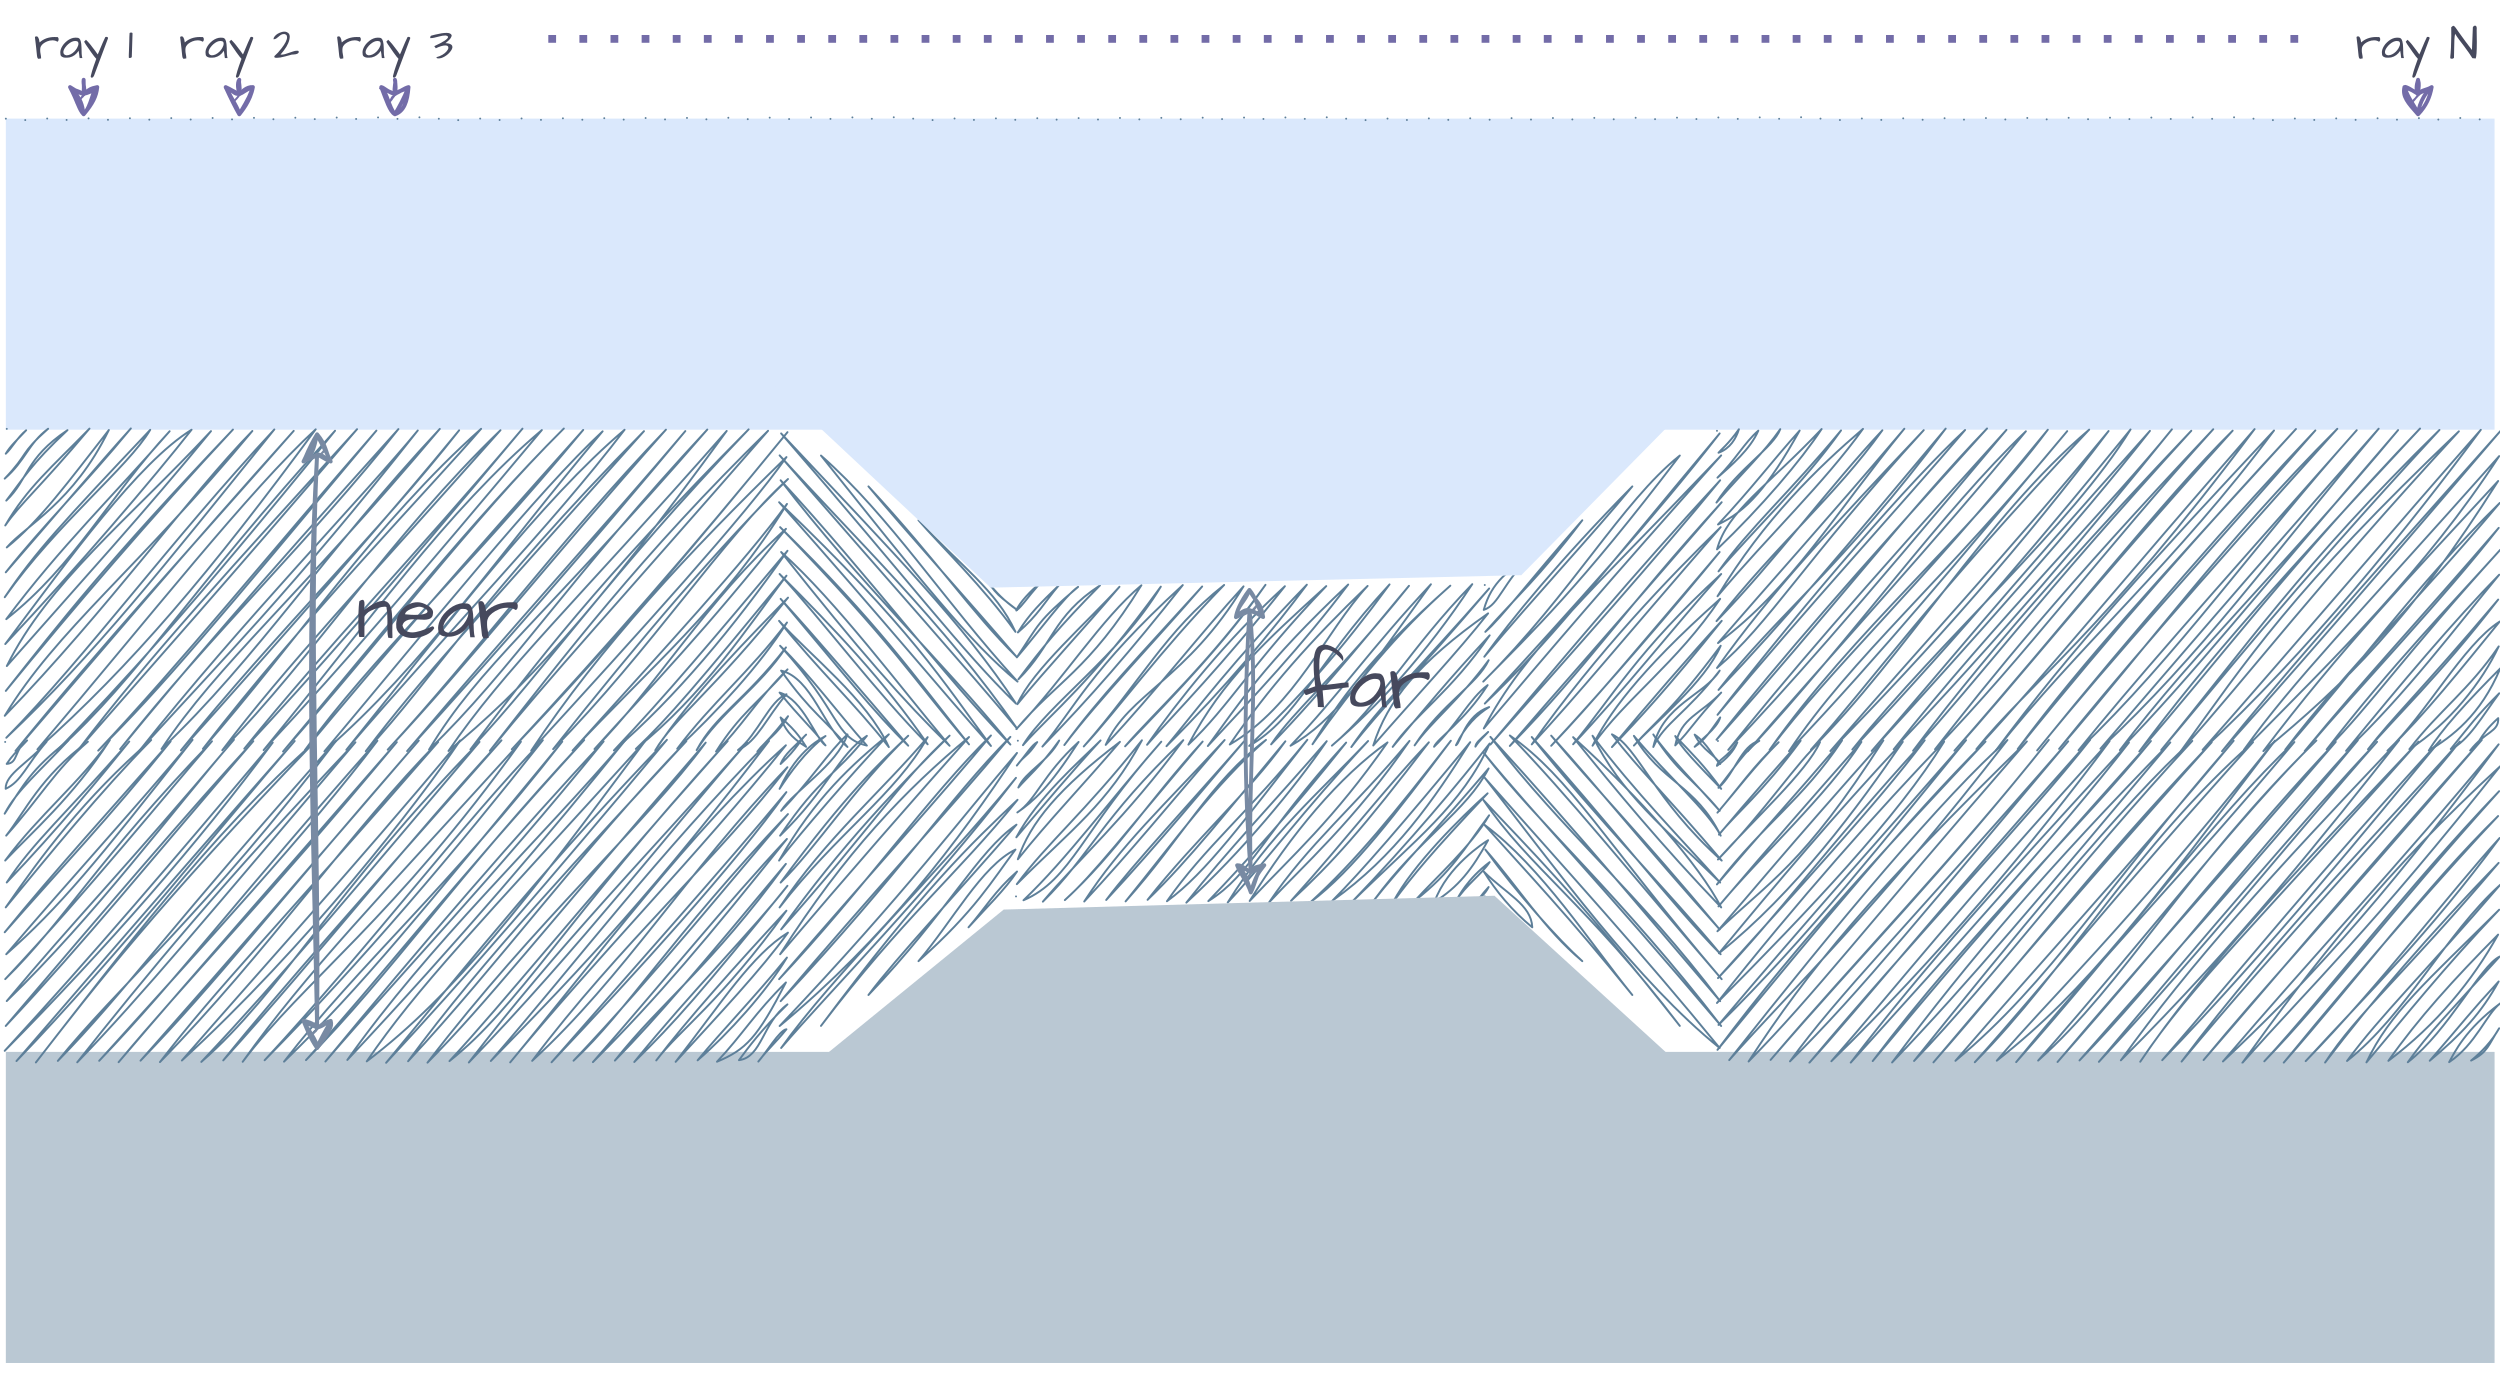 <?xml version="1.0" encoding="UTF-8" standalone="no"?>
<svg
   width="481.92pt"
   height="265.92pt"
   viewBox="0 0 481.92 265.92"
   version="1.1"
   id="svg197"
   xmlns:xlink="http://www.w3.org/1999/xlink"
   xmlns="http://www.w3.org/2000/svg"
   xmlns:svg="http://www.w3.org/2000/svg">
  <defs
     id="defs49">
    <g
       id="g41">
      <g
         id="glyph-0-0" />
      <g
         id="glyph-0-1">
        <path
           d="M 4.547 -3.203 C 4.305 -3.379 3.992 -3.469 3.609 -3.469 C 3.242 -3.469 2.906 -3.398 2.594 -3.266 C 2.008 -3.023 1.609 -2.711 1.391 -2.328 C 1.297 -2.148 1.25 -1.961 1.25 -1.766 C 1.25 -1.723 1.25 -1.617 1.25 -1.453 C 1.25 -1.297 1.273 -1.082 1.328 -0.812 C 1.391 -0.539 1.422 -0.266 1.422 0.016 C 1.297 0.023 1.195 0.039 1.125 0.062 C 1.051 0.082 0.988 0.094 0.938 0.094 C 0.883 0.094 0.836 0.066 0.797 0.016 C 0.754 -0.023 0.711 -0.113 0.672 -0.25 C 0.66 -0.281 0.645 -0.379 0.625 -0.547 C 0.613 -0.711 0.594 -0.91 0.562 -1.141 C 0.539 -1.379 0.516 -1.633 0.484 -1.906 C 0.453 -2.188 0.422 -2.461 0.391 -2.734 C 0.328 -3.316 0.273 -3.75 0.234 -4.031 C 0.234 -4.164 0.336 -4.234 0.547 -4.234 C 0.672 -4.234 0.766 -4.18 0.828 -4.078 C 0.898 -3.973 0.957 -3.852 1 -3.719 C 1.039 -3.594 1.066 -3.461 1.078 -3.328 C 1.098 -3.203 1.113 -3.113 1.125 -3.062 C 1.895 -3.758 2.859 -4.109 4.016 -4.109 C 4.141 -4.109 4.27 -4.102 4.406 -4.094 C 4.445 -4.102 4.492 -4.109 4.547 -4.109 C 4.598 -4.109 4.648 -4.07 4.703 -4 C 4.766 -3.914 4.797 -3.816 4.797 -3.703 C 4.797 -3.41 4.711 -3.242 4.547 -3.203 Z M 4.547 -3.203 "
           id="path3" />
      </g>
      <g
         id="glyph-0-2">
        <path
           d="M 3.688 -1.453 C 3.25 -0.766 2.664 -0.336 1.938 -0.172 C 1.758 -0.141 1.602 -0.125 1.469 -0.125 C 1.332 -0.125 1.219 -0.125 1.125 -0.125 C 1.039 -0.125 0.941 -0.133 0.828 -0.156 C 0.711 -0.188 0.609 -0.227 0.516 -0.281 C 0.297 -0.406 0.188 -0.578 0.188 -0.797 C 0.164 -0.898 0.156 -1.02 0.156 -1.156 C 0.156 -1.289 0.18 -1.461 0.234 -1.672 C 0.297 -1.891 0.406 -2.125 0.562 -2.375 C 0.719 -2.633 0.91 -2.867 1.141 -3.078 C 1.598 -3.523 2.098 -3.812 2.641 -3.938 C 2.797 -3.969 2.938 -3.984 3.062 -3.984 C 3.195 -3.984 3.316 -3.977 3.422 -3.969 C 3.766 -3.969 3.992 -3.734 4.109 -3.266 C 4.191 -2.973 4.238 -2.562 4.25 -2.031 C 4.258 -1.508 4.27 -1.109 4.281 -0.828 C 4.301 -0.547 4.344 -0.285 4.406 -0.047 L 3.891 -0.047 C 3.859 -0.211 3.836 -0.352 3.828 -0.469 C 3.816 -0.594 3.805 -0.707 3.797 -0.812 C 3.766 -1.062 3.727 -1.273 3.688 -1.453 Z M 3.656 -2.828 C 3.656 -3.16 3.488 -3.328 3.156 -3.328 C 3.113 -3.336 3.07 -3.344 3.031 -3.344 C 2.602 -3.344 2.148 -3.133 1.672 -2.719 C 1.453 -2.531 1.266 -2.32 1.109 -2.094 C 0.867 -1.758 0.75 -1.461 0.75 -1.203 C 0.75 -0.848 0.953 -0.641 1.359 -0.578 C 1.879 -0.586 2.379 -0.828 2.859 -1.297 C 3.066 -1.504 3.238 -1.727 3.375 -1.969 C 3.562 -2.289 3.656 -2.578 3.656 -2.828 Z M 3.656 -2.828 "
           id="path6" />
      </g>
      <g
         id="glyph-0-3">
        <path
           d="M 2.094 3.312 C 1.969 3.594 1.82 3.734 1.656 3.734 C 1.57 3.734 1.508 3.691 1.469 3.609 C 1.438 3.535 1.438 3.453 1.469 3.359 C 1.594 2.816 1.773 2.195 2.016 1.5 C 2.266 0.801 2.43 0.332 2.516 0.094 C 2.305 -0.113 1.984 -0.523 1.547 -1.141 C 0.641 -2.41 0.188 -3.102 0.188 -3.219 C 0.188 -3.227 0.191 -3.238 0.203 -3.25 L 0.531 -3.578 C 1 -3.148 1.602 -2.422 2.344 -1.391 C 2.531 -1.141 2.68 -0.926 2.797 -0.75 C 2.922 -0.988 3.016 -1.195 3.078 -1.375 C 3.148 -1.562 3.207 -1.707 3.25 -1.812 C 3.301 -1.926 3.363 -2.07 3.438 -2.25 C 3.633 -2.738 3.91 -3.359 4.266 -4.109 C 4.316 -4.129 4.375 -4.141 4.438 -4.141 C 4.582 -4.141 4.688 -4.102 4.75 -4.031 C 4.77 -4 4.781 -3.961 4.781 -3.922 C 4.781 -3.891 4.773 -3.852 4.766 -3.812 Z M 2.094 3.312 "
           id="path9" />
      </g>
      <g
         id="glyph-0-4" />
      <g
         id="glyph-0-5">
        <path
           d="M 0.25 -0.141 C 0.25 -0.254 0.25 -0.426 0.25 -0.656 C 0.258 -0.895 0.27 -1.164 0.281 -1.469 C 0.289 -1.77 0.301 -2.082 0.312 -2.406 C 0.32 -2.738 0.332 -3.051 0.344 -3.344 C 0.352 -3.645 0.359 -3.91 0.359 -4.141 C 0.367 -4.379 0.379 -4.555 0.391 -4.672 C 0.379 -4.805 0.398 -4.891 0.453 -4.922 C 0.516 -4.953 0.582 -4.969 0.656 -4.969 C 0.727 -4.969 0.789 -4.961 0.844 -4.953 C 0.906 -4.941 0.945 -4.895 0.969 -4.812 L 0.828 -0.297 C 0.816 -0.191 0.734 -0.117 0.578 -0.078 C 0.43 -0.035 0.32 -0.055 0.25 -0.141 Z M 0.25 -0.141 "
           id="path13" />
      </g>
      <g
         id="glyph-0-6">
        <path
           d="M 4.734 -1.469 C 4.922 -1.469 5.016 -1.395 5.016 -1.25 C 5.016 -1.102 4.945 -0.992 4.812 -0.922 C 4.688 -0.859 4.547 -0.812 4.391 -0.781 C 4.234 -0.75 4.082 -0.734 3.938 -0.734 C 3.801 -0.734 3.711 -0.727 3.672 -0.719 C 3.629 -0.707 3.539 -0.68 3.406 -0.641 C 3.281 -0.609 3.125 -0.566 2.938 -0.516 C 2.758 -0.461 2.566 -0.41 2.359 -0.359 C 1.691 -0.18 1.164 -0.094 0.781 -0.094 C 0.57 -0.094 0.43 -0.117 0.359 -0.172 C 0.297 -0.234 0.285 -0.32 0.328 -0.438 C 0.773 -0.82 1.234 -1.32 1.703 -1.938 C 2.41 -2.844 2.766 -3.551 2.766 -4.062 C 2.766 -4.156 2.75 -4.25 2.719 -4.344 C 2.656 -4.52 2.488 -4.633 2.219 -4.688 C 1.969 -4.688 1.758 -4.633 1.594 -4.531 C 1.426 -4.426 1.27 -4.305 1.125 -4.172 C 0.988 -4.047 0.844 -3.93 0.688 -3.828 C 0.539 -3.723 0.359 -3.672 0.141 -3.672 C 0.148 -3.867 0.227 -4.055 0.375 -4.234 C 0.676 -4.609 1.109 -4.879 1.672 -5.047 C 1.867 -5.109 2.023 -5.141 2.141 -5.141 C 2.266 -5.141 2.352 -5.141 2.406 -5.141 C 2.633 -5.109 2.832 -5.02 3 -4.875 C 3.164 -4.738 3.258 -4.523 3.281 -4.234 C 3.281 -3.41 2.895 -2.492 2.125 -1.484 C 1.914 -1.211 1.707 -0.957 1.5 -0.719 C 1.562 -0.719 1.66 -0.719 1.797 -0.719 C 1.941 -0.719 2.133 -0.75 2.375 -0.812 C 2.613 -0.883 2.867 -0.969 3.141 -1.062 C 3.41 -1.156 3.676 -1.242 3.938 -1.328 C 4.195 -1.422 4.461 -1.469 4.734 -1.469 Z M 4.734 -1.469 "
           id="path16" />
      </g>
      <g
         id="glyph-0-7">
        <path
           d="M 4.234 -4.453 C 4.234 -4.098 3.953 -3.688 3.391 -3.219 C 3.254 -3.102 3.133 -3.004 3.031 -2.922 C 3.75 -2.91 4.18 -2.738 4.328 -2.406 C 4.359 -2.332 4.375 -2.254 4.375 -2.172 C 4.375 -2.086 4.348 -1.977 4.297 -1.844 C 4.254 -1.707 4.16 -1.547 4.016 -1.359 C 3.879 -1.172 3.711 -0.988 3.516 -0.812 C 3.098 -0.445 2.66 -0.191 2.203 -0.047 C 2.035 -0.004 1.906 0.016 1.812 0.016 C 1.719 0.016 1.641 0.016 1.578 0.016 C 1.523 0.016 1.461 0 1.391 -0.031 C 1.328 -0.07 1.297 -0.133 1.297 -0.219 C 1.734 -0.332 2.117 -0.488 2.453 -0.688 C 2.797 -0.895 3.062 -1.113 3.25 -1.344 C 3.477 -1.613 3.594 -1.836 3.594 -2.016 C 3.594 -2.203 3.535 -2.328 3.422 -2.391 C 3.316 -2.453 3.176 -2.484 3 -2.484 C 2.551 -2.484 1.941 -2.301 1.172 -1.938 L 0.875 -2.344 C 2.645 -3.156 3.531 -3.742 3.531 -4.109 C 3.531 -4.254 3.363 -4.352 3.031 -4.406 C 2.688 -4.406 2.289 -4.344 1.844 -4.219 C 1.406 -4.102 1.066 -4.02 0.828 -3.969 C 0.586 -3.914 0.344 -3.891 0.094 -3.891 C 0.094 -4.172 0.16 -4.332 0.297 -4.375 C 0.535 -4.438 0.797 -4.504 1.078 -4.578 C 1.973 -4.797 2.691 -4.906 3.234 -4.906 C 3.773 -4.906 4.109 -4.754 4.234 -4.453 Z M 4.234 -4.453 "
           id="path19" />
      </g>
      <g
         id="glyph-0-8">
        <path
           d="M 5.344 -3.109 C 5.344 -1.328 5.27 -0.281 5.125 0.031 L 4.484 -0.031 C 4.16 -0.582 3.617 -1.363 2.859 -2.375 C 2.555 -2.77 2.254 -3.164 1.953 -3.562 C 1.66 -3.957 1.395 -4.348 1.156 -4.734 C 1.031 -4.211 0.969 -3.164 0.969 -1.594 C 0.969 -1 0.957 -0.5 0.938 -0.094 C 0.832 0.02 0.711 0.078 0.578 0.078 C 0.441 0.078 0.348 0.062 0.297 0.031 C 0.242 0 0.219 -0.039 0.219 -0.094 C 0.219 -0.156 0.223 -0.254 0.234 -0.391 C 0.254 -0.523 0.273 -0.742 0.297 -1.047 C 0.316 -1.359 0.336 -1.691 0.359 -2.047 C 0.398 -2.941 0.422 -3.719 0.422 -4.375 C 0.422 -5.031 0.414 -5.566 0.406 -5.984 C 0.531 -6.098 0.629 -6.18 0.703 -6.234 C 0.773 -6.285 0.852 -6.285 0.938 -6.234 C 1.031 -6.18 1.145 -6.062 1.281 -5.875 C 1.414 -5.688 1.609 -5.41 1.859 -5.047 C 2.723 -3.828 3.57 -2.68 4.406 -1.609 L 4.578 -5.984 C 4.641 -6.098 4.703 -6.176 4.766 -6.219 C 4.828 -6.27 4.91 -6.297 5.016 -6.297 C 5.223 -6.297 5.328 -6.109 5.328 -5.734 L 5.312 -5.406 Z M 5.344 -3.109 "
           id="path22" />
      </g>
      <g
         id="glyph-1-0" />
      <g
         id="glyph-1-1">
        <path
           d="M 6.109 -3.203 C 6.109 -4.367 6.047 -5.223 5.922 -5.766 C 5.992 -5.91 5.875 -5.984 5.562 -5.984 C 5.227 -5.984 4.797 -5.898 4.266 -5.734 C 3.742 -5.578 3.316 -5.414 2.984 -5.25 C 2.191 -4.863 1.754 -4.488 1.672 -4.125 L 1.672 -0.141 L 0.688 -0.141 C 0.562 -0.473 0.5 -1.406 0.5 -2.938 C 0.5 -4.312 0.523 -5.316 0.578 -5.953 C 0.629 -6.598 0.672 -6.969 0.703 -7.062 C 0.953 -7.227 1.156 -7.312 1.312 -7.312 C 1.562 -7.312 1.688 -7.023 1.688 -6.453 C 1.688 -6.223 1.672 -6.004 1.641 -5.797 C 1.617 -5.586 1.609 -5.441 1.609 -5.359 C 3.191 -6.523 4.414 -7.109 5.281 -7.109 C 6.27 -7.109 6.832 -6.312 6.969 -4.719 C 7.031 -4.156 7.062 -3.383 7.062 -2.406 L 7.047 -1.25 C 7.047 -0.812 7.055 -0.395 7.078 0 C 6.973 0.062 6.895 0.094 6.844 0.094 C 6.812 0.082 6.742 0.066 6.641 0.047 C 6.547 0.023 6.422 0.008 6.266 0 C 6.172 -0.395 6.117 -0.789 6.109 -1.188 C 6.098 -1.594 6.094 -1.969 6.094 -2.312 Z M 6.109 -3.203 "
           id="path26" />
      </g>
      <g
         id="glyph-1-2">
        <path
           d="M 3.391 -1.031 C 4.242 -1.031 5.535 -1.422 7.266 -2.203 C 7.367 -2.203 7.453 -2.164 7.516 -2.094 C 7.586 -2.02 7.625 -1.93 7.625 -1.828 C 7.238 -1.16 6.492 -0.641 5.391 -0.266 C 4.285 0.098 3.254 0.156 2.297 -0.094 C 1.211 -0.375 0.555 -0.984 0.328 -1.922 C 0.305 -2.109 0.297 -2.359 0.297 -2.672 C 0.297 -2.984 0.375 -3.395 0.531 -3.906 C 0.695 -4.414 0.973 -4.898 1.359 -5.359 C 1.754 -5.816 2.211 -6.176 2.734 -6.438 C 3.266 -6.707 3.828 -6.844 4.422 -6.844 C 4.992 -6.844 5.629 -6.645 6.328 -6.25 C 6.66 -6.07 6.922 -5.863 7.109 -5.625 C 7.305 -5.395 7.406 -5.156 7.406 -4.906 C 7.406 -4.844 7.398 -4.773 7.391 -4.703 C 7.379 -4.109 7.094 -3.734 6.531 -3.578 C 6.289 -3.504 6.008 -3.469 5.688 -3.469 L 3.578 -3.562 C 2.867 -3.562 2.332 -3.41 1.969 -3.109 C 1.75 -2.941 1.598 -2.691 1.516 -2.359 C 1.754 -1.473 2.379 -1.031 3.391 -1.031 Z M 6 -5.547 C 5.781 -5.703 5.551 -5.812 5.312 -5.875 C 5.082 -5.945 4.891 -5.984 4.734 -5.984 C 4.578 -5.984 4.32 -5.93 3.969 -5.828 C 3.613 -5.734 3.301 -5.625 3.031 -5.5 C 2.352 -5.188 2.016 -4.859 2.016 -4.516 C 2.797 -4.441 3.383 -4.406 3.781 -4.406 C 4.863 -4.406 5.598 -4.5 5.984 -4.688 C 6.211 -4.781 6.328 -4.898 6.328 -5.047 C 6.328 -5.223 6.219 -5.391 6 -5.547 Z M 6 -5.547 "
           id="path29" />
      </g>
      <g
         id="glyph-1-3">
        <path
           d="M 6.156 -2.438 C 5.414 -1.281 4.438 -0.566 3.219 -0.297 C 2.938 -0.234 2.68 -0.203 2.453 -0.203 C 2.223 -0.203 2.031 -0.203 1.875 -0.203 C 1.727 -0.211 1.562 -0.238 1.375 -0.281 C 1.188 -0.32 1.016 -0.383 0.859 -0.469 C 0.504 -0.676 0.328 -0.961 0.328 -1.328 C 0.285 -1.504 0.266 -1.703 0.266 -1.922 C 0.266 -2.141 0.312 -2.43 0.406 -2.797 C 0.508 -3.16 0.688 -3.551 0.938 -3.969 C 1.195 -4.383 1.516 -4.77 1.891 -5.125 C 2.66 -5.863 3.492 -6.344 4.391 -6.562 C 4.66 -6.625 4.906 -6.656 5.125 -6.656 C 5.344 -6.656 5.539 -6.641 5.719 -6.609 C 6.281 -6.609 6.66 -6.223 6.859 -5.453 C 6.984 -4.961 7.055 -4.281 7.078 -3.406 C 7.109 -2.531 7.133 -1.852 7.156 -1.375 C 7.176 -0.906 7.238 -0.477 7.344 -0.094 L 6.469 -0.094 C 6.438 -0.352 6.41 -0.582 6.391 -0.781 C 6.367 -0.988 6.348 -1.18 6.328 -1.359 C 6.273 -1.773 6.219 -2.133 6.156 -2.438 Z M 6.094 -4.703 C 6.094 -5.266 5.816 -5.547 5.266 -5.547 C 5.191 -5.555 5.117 -5.562 5.047 -5.562 C 4.336 -5.562 3.586 -5.223 2.797 -4.547 C 2.422 -4.234 2.102 -3.879 1.844 -3.484 C 1.457 -2.93 1.266 -2.438 1.266 -2 C 1.266 -1.414 1.594 -1.07 2.25 -0.969 C 3.133 -0.988 3.977 -1.391 4.781 -2.172 C 5.113 -2.516 5.395 -2.883 5.625 -3.281 C 5.938 -3.82 6.094 -4.297 6.094 -4.703 Z M 6.094 -4.703 "
           id="path32" />
      </g>
      <g
         id="glyph-1-4">
        <path
           d="M 7.594 -5.344 C 7.176 -5.633 6.645 -5.781 6 -5.781 C 5.395 -5.781 4.836 -5.672 4.328 -5.453 C 3.348 -5.035 2.676 -4.508 2.312 -3.875 C 2.156 -3.57 2.078 -3.258 2.078 -2.938 C 2.078 -2.875 2.078 -2.707 2.078 -2.438 C 2.078 -2.164 2.125 -1.801 2.219 -1.344 C 2.32 -0.895 2.375 -0.438 2.375 0.031 C 2.164 0.039 2 0.062 1.875 0.094 C 1.75 0.133 1.641 0.156 1.547 0.156 C 1.461 0.156 1.391 0.113 1.328 0.031 C 1.266 -0.039 1.191 -0.188 1.109 -0.406 C 1.098 -0.469 1.078 -0.633 1.047 -0.906 C 1.023 -1.176 0.988 -1.504 0.938 -1.891 C 0.895 -2.285 0.848 -2.711 0.797 -3.172 C 0.742 -3.641 0.691 -4.102 0.641 -4.562 C 0.535 -5.531 0.453 -6.242 0.391 -6.703 C 0.391 -6.941 0.562 -7.062 0.906 -7.062 C 1.113 -7.062 1.273 -6.973 1.391 -6.797 C 1.504 -6.629 1.594 -6.438 1.656 -6.219 C 1.727 -6 1.773 -5.781 1.797 -5.562 C 1.828 -5.352 1.852 -5.203 1.875 -5.109 C 3.164 -6.266 4.77 -6.844 6.688 -6.844 C 6.895 -6.844 7.117 -6.836 7.359 -6.828 C 7.41 -6.836 7.477 -6.844 7.562 -6.844 C 7.656 -6.844 7.75 -6.785 7.844 -6.672 C 7.945 -6.523 8 -6.359 8 -6.172 C 8 -5.68 7.863 -5.406 7.594 -5.344 Z M 7.594 -5.344 "
           id="path35" />
      </g>
      <g
         id="glyph-1-5">
        <path
           d="M 8.797 -4.891 C 8.848 -4.891 8.875 -4.758 8.875 -4.5 C 8.875 -4.238 8.883 -4.055 8.906 -3.953 L 3.875 -3.344 L 4.141 -0.094 L 2.953 -0.141 C 2.953 -1.023 2.859 -2.035 2.672 -3.172 L 0.766 -2.438 C 0.641 -2.438 0.531 -2.508 0.438 -2.656 C 0.281 -2.906 0.203 -3.133 0.203 -3.344 L 2.438 -4.125 C 2.238 -5.812 2.141 -7.176 2.141 -8.219 C 2.141 -9.27 2.227 -10.086 2.406 -10.672 C 2.582 -11.266 2.836 -11.66 3.172 -11.859 C 3.504 -12.055 3.859 -12.156 4.234 -12.156 C 4.617 -12.156 5.008 -12.07 5.406 -11.906 C 5.801 -11.738 6.18 -11.531 6.547 -11.281 C 6.91 -11.031 7.219 -10.742 7.469 -10.422 C 7.727 -10.109 7.859 -9.801 7.859 -9.5 C 7.859 -9.258 7.832 -9.094 7.781 -9 C 7.383 -9.539 6.91 -10.023 6.359 -10.453 C 5.691 -10.961 5.066 -11.219 4.484 -11.219 C 3.922 -11.219 3.551 -10.82 3.375 -10.031 C 3.281 -9.625 3.234 -9.047 3.234 -8.297 C 3.234 -7.547 3.254 -6.859 3.297 -6.234 C 3.336 -5.617 3.453 -5 3.641 -4.375 C 4.254 -4.375 4.938 -4.43 5.688 -4.547 C 7.133 -4.766 8.172 -4.879 8.797 -4.891 Z M 8.797 -4.891 "
           id="path38" />
      </g>
    </g>
    <clipPath
       id="clip-0">
      <path
         clip-rule="nonzero"
         d="M 330 82 L 481.922 82 L 481.922 145 L 330 145 Z M 330 82 "
         id="path43" />
    </clipPath>
    <clipPath
       id="clip-1">
      <path
         clip-rule="nonzero"
         d="M 330 142 L 481.922 142 L 481.922 205 L 330 205 Z M 330 142 "
         id="path46" />
    </clipPath>
  </defs>
  <path
     fill-rule="nonzero"
     fill="rgb(85.489%, 90.979%, 98.819%)"
     fill-opacity="1"
     d="M 1.125 22.863 L 480.875 22.863 L 480.875 82.832 L 1.125 82.832 Z M 1.125 22.863 "
     id="path51" />
  <path
     fill="none"
     stroke-width="0.5"
     stroke-linecap="round"
     stroke-linejoin="round"
     stroke="rgb(36.469%, 49.799%, 59.999%)"
     stroke-opacity="1"
     stroke-miterlimit="10"
     d="M 1.001 30 L 1.001 30 M 1.001 30 L 1.001 30 M 5.988 30.36 L 5.988 30.36 M 5.988 30.36 L 5.988 30.36 M 11.631 29.969 L 11.631 29.969 M 11.631 29.969 L 11.631 29.969 M 16.618 30.328 L 16.618 30.328 M 16.618 30.328 L 16.618 30.328 M 22.262 29.932 L 22.262 29.932 M 22.262 29.932 L 22.262 29.932 M 27.249 30.292 L 27.249 30.292 M 27.249 30.292 L 27.249 30.292 M 32.892 29.901 L 32.892 29.901 M 32.892 29.901 L 32.892 29.901 M 37.879 30.261 L 37.879 30.261 M 37.879 30.261 L 37.879 30.261 M 43.518 29.859 L 43.518 29.859 M 43.518 29.859 L 43.518 29.859 M 48.51 30.219 L 48.51 30.219 M 48.51 30.219 L 48.51 30.219 M 54.148 29.828 L 54.148 29.828 M 54.148 29.828 L 54.148 29.828 M 59.14 30.188 L 59.14 30.188 M 59.14 30.188 L 59.14 30.188 M 64.779 29.792 L 64.779 29.792 M 64.779 29.792 L 64.779 29.792 M 69.771 30.151 L 69.771 30.151 M 69.771 30.151 L 69.771 30.151 M 75.409 29.76 L 75.409 29.76 M 75.409 29.76 L 75.409 29.76 M 80.401 30.12 L 80.401 30.12 M 80.401 30.12 L 80.401 30.12 M 86.04 29.719 L 86.04 29.719 M 86.04 29.719 L 86.04 29.719 M 91.032 30.078 L 91.032 30.078 M 91.032 30.078 L 91.032 30.078 M 96.67 29.688 L 96.67 29.688 M 96.67 29.688 L 96.67 29.688 M 101.662 30.052 L 101.662 30.052 M 101.662 30.052 L 101.662 30.052 M 107.301 29.661 L 107.301 29.661 M 107.301 29.661 L 107.301 29.661 M 112.288 30.021 L 112.288 30.021 M 112.288 30.021 L 112.288 30.021 M 117.269 30.381 L 117.269 30.381 M 117.269 30.381 L 117.269 30.381 M 122.918 29.979 L 122.918 29.979 M 122.918 29.979 L 122.918 29.979 M 127.91 30.339 L 127.91 30.339 M 127.91 30.339 L 127.91 30.339 M 133.549 29.948 L 133.549 29.948 M 133.549 29.948 L 133.549 29.948 M 138.541 30.308 L 138.541 30.308 M 138.541 30.308 L 138.541 30.308 M 144.179 29.912 L 144.179 29.912 M 144.179 29.912 L 144.179 29.912 M 149.171 30.271 L 149.171 30.271 M 149.171 30.271 L 149.171 30.271 M 154.81 29.88 L 154.81 29.88 M 154.81 29.88 L 154.81 29.88 M 159.802 30.24 L 159.802 30.24 M 159.802 30.24 L 159.802 30.24 M 165.44 29.839 L 165.44 29.839 M 165.44 29.839 L 165.44 29.839 M 170.432 30.198 L 170.432 30.198 M 170.432 30.198 L 170.432 30.198 M 176.071 29.813 L 176.071 29.813 M 176.071 29.813 L 176.071 29.813 M 181.058 30.172 L 181.058 30.172 M 181.058 30.172 L 181.058 30.172 M 186.701 29.771 L 186.701 29.771 M 186.701 29.771 L 186.701 29.771 M 191.688 30.13 L 191.688 30.13 M 191.688 30.13 L 191.688 30.13 M 197.332 29.74 L 197.332 29.74 M 197.332 29.74 L 197.332 29.74 M 202.319 30.099 L 202.319 30.099 M 202.319 30.099 L 202.319 30.099 M 207.962 29.698 L 207.962 29.698 M 207.962 29.698 L 207.962 29.698 M 212.949 30.058 L 212.949 30.058 M 212.949 30.058 L 212.949 30.058 M 218.588 29.672 L 218.588 29.672 M 218.588 29.672 L 218.588 29.672 M 223.58 30.031 L 223.58 30.031 M 223.58 30.031 L 223.58 30.031 M 229.218 29.641 L 229.218 29.641 M 229.218 29.641 L 229.218 29.641 M 234.21 30 L 234.21 30 M 234.21 30 L 234.21 30 M 239.192 30.36 L 239.192 30.36 M 239.192 30.36 L 239.192 30.36 M 244.841 29.959 L 244.841 29.959 M 244.841 29.959 L 244.841 29.959 M 249.822 30.318 L 249.822 30.318 M 249.822 30.318 L 249.822 30.318 M 255.471 29.932 L 255.471 29.932 M 255.471 29.932 L 255.471 29.932 M 260.448 30.292 L 260.448 30.292 M 260.448 30.292 L 260.448 30.292 M 266.102 29.891 L 266.102 29.891 M 266.102 29.891 L 266.102 29.891 M 271.078 30.25 L 271.078 30.25 M 271.078 30.25 L 271.078 30.25 M 276.732 29.859 L 276.732 29.859 M 276.732 29.859 L 276.732 29.859 M 281.709 30.219 L 281.709 30.219 M 281.709 30.219 L 281.709 30.219 M 287.358 29.818 L 287.358 29.818 M 287.358 29.818 L 287.358 29.818 M 292.339 30.183 L 292.339 30.183 M 292.339 30.183 L 292.339 30.183 M 297.988 29.792 L 297.988 29.792 M 297.988 29.792 L 297.988 29.792 M 302.97 30.151 L 302.97 30.151 M 302.97 30.151 L 302.97 30.151 M 308.619 29.75 L 308.619 29.75 M 308.619 29.75 L 308.619 29.75 M 313.6 30.11 L 313.6 30.11 M 313.6 30.11 L 313.6 30.11 M 319.249 29.719 L 319.249 29.719 M 319.249 29.719 L 319.249 29.719 M 324.231 30.078 L 324.231 30.078 M 324.231 30.078 L 324.231 30.078 M 329.88 29.688 L 329.88 29.688 M 329.88 29.688 L 329.88 29.688 M 334.861 30.052 L 334.861 30.052 M 334.861 30.052 L 334.861 30.052 M 340.51 29.651 L 340.51 29.651 M 340.51 29.651 L 340.51 29.651 M 345.492 30.011 L 345.492 30.011 M 345.492 30.011 L 345.492 30.011 M 350.479 30.37 L 350.479 30.37 M 350.479 30.37 L 350.479 30.37 M 356.122 29.979 L 356.122 29.979 M 356.122 29.979 L 356.122 29.979 M 361.109 30.339 L 361.109 30.339 M 361.109 30.339 L 361.109 30.339 M 366.748 29.938 L 366.748 29.938 M 366.748 29.938 L 366.748 29.938 M 371.74 30.302 L 371.74 30.302 M 371.74 30.302 L 371.74 30.302 M 377.378 29.912 L 377.378 29.912 M 377.378 29.912 L 377.378 29.912 M 382.37 30.271 L 382.37 30.271 M 382.37 30.271 L 382.37 30.271 M 388.009 29.87 L 388.009 29.87 M 388.009 29.87 L 388.009 29.87 M 393.001 30.229 L 393.001 30.229 M 393.001 30.229 L 393.001 30.229 M 398.639 29.839 L 398.639 29.839 M 398.639 29.839 L 398.639 29.839 M 403.631 30.198 L 403.631 30.198 M 403.631 30.198 L 403.631 30.198 M 409.27 29.802 L 409.27 29.802 M 409.27 29.802 L 409.27 29.802 M 414.262 30.162 L 414.262 30.162 M 414.262 30.162 L 414.262 30.162 M 419.9 29.771 L 419.9 29.771 M 419.9 29.771 L 419.9 29.771 M 424.892 30.13 L 424.892 30.13 M 424.892 30.13 L 424.892 30.13 M 430.531 29.74 L 430.531 29.74 M 430.531 29.74 L 430.531 29.74 M 435.518 30.099 L 435.518 30.099 M 435.518 30.099 L 435.518 30.099 M 441.161 29.698 L 441.161 29.698 M 441.161 29.698 L 441.161 29.698 M 446.148 30.058 L 446.148 30.058 M 446.148 30.058 L 446.148 30.058 M 451.792 29.672 L 451.792 29.672 M 451.792 29.672 L 451.792 29.672 M 456.779 30.031 L 456.779 30.031 M 456.779 30.031 L 456.779 30.031 M 462.422 29.63 L 462.422 29.63 M 462.422 29.63 L 462.422 29.63 M 467.409 29.99 L 467.409 29.99 M 467.409 29.99 L 467.409 29.99 M 472.401 30.349 L 472.401 30.349 M 472.401 30.349 L 472.401 30.349 M 478.04 29.959 L 478.04 29.959 M 478.04 29.959 L 478.04 29.959 M 483.032 30.318 L 483.032 30.318 M 483.032 30.318 L 483.032 30.318 M 488.67 29.922 L 488.67 29.922 M 488.67 29.922 L 488.67 29.922 M 493.662 30.282 L 493.662 30.282 M 493.662 30.282 L 493.662 30.282 M 499.301 29.891 L 499.301 29.891 M 499.301 29.891 L 499.301 29.891 M 504.288 30.25 L 504.288 30.25 M 504.288 30.25 L 504.288 30.25 M 509.931 29.849 L 509.931 29.849 M 509.931 29.849 L 509.931 29.849 M 514.918 30.209 L 514.918 30.209 M 514.918 30.209 L 514.918 30.209 M 520.562 29.818 L 520.562 29.818 M 520.562 29.818 L 520.562 29.818 M 525.549 30.183 L 525.549 30.183 M 525.549 30.183 L 525.549 30.183 M 531.192 29.781 L 531.192 29.781 M 531.192 29.781 L 531.192 29.781 M 536.179 30.141 L 536.179 30.141 M 536.179 30.141 L 536.179 30.141 M 541.818 29.75 L 541.818 29.75 M 541.818 29.75 L 541.818 29.75 M 546.81 30.11 L 546.81 30.11 M 546.81 30.11 L 546.81 30.11 M 552.448 29.719 L 552.448 29.719 M 552.448 29.719 L 552.448 29.719 M 557.44 30.078 L 557.44 30.078 M 557.44 30.078 L 557.44 30.078 M 563.079 29.682 L 563.079 29.682 M 563.079 29.682 L 563.079 29.682 M 568.071 30.042 L 568.071 30.042 M 568.071 30.042 L 568.071 30.042 M 573.709 29.651 L 573.709 29.651 M 573.709 29.651 L 573.709 29.651 M 578.701 30.011 L 578.701 30.011 M 578.701 30.011 L 578.701 30.011 M 583.688 30.37 L 583.688 30.37 M 583.688 30.37 L 583.688 30.37 M 589.332 29.969 L 589.332 29.969 M 589.332 29.969 L 589.332 29.969 M 594.319 30.328 L 594.319 30.328 M 594.319 30.328 L 594.319 30.328 M 599.962 29.938 L 599.962 29.938 M 599.962 29.938 L 599.962 29.938 M 604.949 30.302 L 604.949 30.302 M 604.949 30.302 L 604.949 30.302 M 610.588 29.901 L 610.588 29.901 M 610.588 29.901 L 610.588 29.901 M 615.58 30.261 L 615.58 30.261 M 615.58 30.261 L 615.58 30.261 M 621.218 29.87 L 621.218 29.87 M 621.218 29.87 L 621.218 29.87 M 626.21 30.229 L 626.21 30.229 M 626.21 30.229 L 626.21 30.229 M 631.849 29.828 L 631.849 29.828 M 631.849 29.828 L 631.849 29.828 M 636.841 30.188 L 636.841 30.188 M 636.841 30.188 L 636.841 30.188 "
     transform="matrix(0.75, 0, 0, 0.75, 0.375, 0.375)"
     id="path53" />
  <path
     fill-rule="nonzero"
     fill="rgb(72.939%, 78.429%, 82.75%)"
     fill-opacity="1"
     d="M 1.125 202.77 L 480.875 202.77 L 480.875 262.738 L 1.125 262.738 Z M 1.125 202.77 "
     id="path55" />
  <path
     fill="none"
     stroke-width="0.5"
     stroke-linecap="round"
     stroke-linejoin="round"
     stroke="rgb(36.469%, 49.799%, 59.999%)"
     stroke-opacity="1"
     stroke-miterlimit="10"
     d="M 1.24 109.729 L 1.24 109.729 M 1.24 109.729 L 1.24 109.729 M 0.98 116.118 C 2.277 113.95 3.862 112.652 6.222 110.089 M 0.98 116.118 C 2.481 114.779 3.94 111.959 6.222 110.089 M 0.709 122.522 C 7.092 115.821 4.362 116.357 11.871 109.693 M 0.709 122.522 C 6.04 117.91 6.79 113.46 11.871 109.693 M 1.11 128.171 C 6.889 122.699 5.831 117.441 16.848 110.052 M 1.11 128.171 C 5.581 122.402 7.369 118.958 16.848 110.052 M 0.85 134.56 C 6.509 124.81 12.731 119.672 22.502 109.661 M 0.85 134.56 C 4.721 128.942 9.563 125.06 22.502 109.661 M 1.24 140.208 C 6.191 134.492 18.359 128.728 27.478 110.021 M 1.24 140.208 C 9.688 133.45 17.092 123.288 27.478 110.021 M 0.98 146.602 C 10.521 134.591 21.121 124.2 33.132 109.62 M 0.98 146.602 C 12.46 133.439 25.232 118.322 33.132 109.62 M 0.719 153.001 C 14.122 134.002 32.481 119.588 38.109 109.979 M 0.719 153.001 C 8.531 141.402 15.889 133.481 38.109 109.979 M 1.11 158.64 C 18.791 144.758 27.952 126.582 43.101 110.339 M 1.11 158.64 C 14.992 140.031 29.078 126.483 43.101 110.339 M 0.85 165.039 C 17.588 142.689 35.018 118.468 48.739 109.948 M 0.85 165.039 C 19.437 145.352 39.26 122.032 48.739 109.948 M 1.251 170.688 C 11.782 149.349 32.481 133.059 53.731 110.307 M 1.251 170.688 C 19.271 150.229 37.228 130.542 53.731 110.307 M 0.99 177.082 C 14.742 159.698 26.889 143.992 59.37 109.911 M 0.99 177.082 C 18.041 156.159 38.572 132.23 59.37 109.911 M 0.719 183.481 C 13.961 161.532 35.117 145.508 64.362 110.271 M 0.719 183.481 C 27.217 156.112 48.572 126.357 64.362 110.271 M 1.121 189.119 C 21.782 168.129 43.439 138.358 70.011 109.88 M 1.121 189.119 C 23.872 167.629 41.22 145.571 70.011 109.88 M 3.481 192.501 C 25.441 165.43 50.797 137.848 74.992 110.24 M 3.481 192.501 C 25.018 167.53 47.812 140.412 74.992 110.24 M 9.12 192.11 C 33.268 170.63 53.799 146.331 80.641 109.849 M 9.12 192.11 C 37.812 158.358 63.992 125.018 80.641 109.849 M 14.112 192.47 C 35.691 173.069 47.89 151.641 85.618 110.208 M 14.112 192.47 C 31.548 174.268 47.139 157.608 85.618 110.208 M 19.75 192.069 C 40.558 168.28 56.233 150.761 91.272 109.812 M 19.75 192.069 C 37.702 168.478 59.349 144.909 91.272 109.812 M 24.742 192.428 C 45.659 170.339 69.458 140.891 96.248 110.172 M 24.742 192.428 C 40.938 176.409 55.331 159.182 96.248 110.172 M 30.381 192.043 C 53.45 162.788 80.24 137.348 101.902 109.781 M 30.381 192.043 C 47.832 170.849 63.267 152.652 101.902 109.781 M 35.368 192.402 C 61.089 159.87 93.908 126.019 106.879 110.141 M 35.368 192.402 C 55.42 170.349 74.852 150.792 106.879 110.141 M 41.011 192.011 C 65.602 168.708 83.22 141.089 112.533 109.739 M 41.011 192.011 C 55.498 170.182 75.842 153.319 112.533 109.739 M 45.998 192.371 C 71.61 164.002 101.318 129.901 117.509 110.099 M 45.998 192.371 C 70.209 162.272 96.952 136.29 117.509 110.099 M 51.652 191.97 C 77.608 158.338 110.677 124.263 123.158 109.708 M 51.652 191.97 C 75.649 164.518 96.191 133.669 123.158 109.708 M 56.629 192.329 C 80.052 168.369 100.349 136.78 128.14 110.068 M 56.629 192.329 C 72.6 171.178 93.538 149.01 128.14 110.068 M 62.283 191.938 C 80.433 172.48 97.019 153.642 133.788 109.672 M 62.283 191.938 C 83.679 165.399 105.743 142.882 133.788 109.672 M 67.259 192.298 C 94.268 159.479 114.518 130.5 138.77 110.031 M 67.259 192.298 C 88.619 169.479 107.66 147.17 138.77 110.031 M 72.251 192.657 C 98.682 161.24 120.36 133.658 144.419 109.64 M 72.251 192.657 C 97.66 164.091 120.808 133.048 144.419 109.64 M 77.89 192.261 C 95.008 168.572 118.968 146.691 149.401 110 M 77.89 192.261 C 97.598 168.572 117.989 145.091 149.401 110 M 82.882 192.621 C 108.499 170.432 127.311 142.418 154.388 110.36 M 82.882 192.621 C 111.089 159.031 138.098 125.399 154.388 110.36 M 88.52 192.23 C 114.502 160.01 138.77 127.879 160.031 109.958 M 88.52 192.23 C 114.627 161.72 140.99 134.93 160.031 109.958 M 93.512 192.59 C 111.371 173.45 122.741 153.069 165.018 110.318 M 93.512 192.59 C 107.593 173.929 122.85 157.691 165.018 110.318 M 99.151 192.188 C 119.849 170.088 139.99 144.471 170.662 109.932 M 99.151 192.188 C 121.949 167.462 142.642 139.182 170.662 109.932 M 104.138 192.548 C 132.34 159.229 155.602 133.992 175.649 110.292 M 104.138 192.548 C 127.931 166.3 149.958 141.178 175.649 110.292 M 109.781 192.162 C 122.762 170.62 138.098 159.75 181.292 109.901 M 109.781 192.162 C 130.709 172.058 146.18 147.598 181.292 109.901 M 114.768 192.522 C 133.82 176.852 151.798 157.681 186.279 110.261 M 114.768 192.522 C 129.281 171.297 146.759 155.112 186.279 110.261 M 120.412 192.121 C 137.019 170.182 153.319 148.76 191.917 109.859 M 120.412 192.121 C 140.089 171.141 155.498 147.921 191.917 109.859 M 125.399 192.48 C 144.398 168.322 164.382 141.949 196.91 110.219 M 125.399 192.48 C 140.75 173.538 157.968 154.888 196.91 110.219 M 131.042 192.089 C 157.17 164.752 180.281 136.962 201.902 110.578 M 131.042 192.089 C 155.93 165.19 176.712 141.428 201.902 110.578 M 136.029 192.449 C 153.752 165.638 176.92 141.068 201.641 116.978 M 136.029 192.449 C 163.767 162.1 191.25 131.839 201.641 116.978 M 141.667 192.048 C 166.607 166.779 185.909 137.061 202.032 122.621 M 141.667 192.048 C 163.908 163.981 185.112 139.062 202.032 122.621 M 146.66 192.418 C 166.019 171.548 185.779 155.268 201.772 129.02 M 146.66 192.418 C 169.948 166.498 191.172 143.648 201.772 129.02 M 152.298 192.022 C 167.869 176.378 180.98 153.882 201.511 135.419 M 152.298 192.022 C 166.258 176.488 181.412 160.959 201.511 135.419 M 157.29 192.381 C 173.038 178.9 188.171 160.63 201.902 141.058 M 157.29 192.381 C 170.761 178.119 182.449 164.21 201.902 141.058 M 162.928 191.99 C 180.312 178.082 191.678 160.761 201.641 147.462 M 162.928 191.99 C 171.099 184.289 179.109 174.83 201.641 147.462 M 167.921 192.35 C 176.951 178.41 193.309 162.079 202.043 153.1 M 167.921 192.35 C 172.73 184.132 182.657 177.311 202.043 153.1 M 173.559 191.949 C 183.252 183.022 195.122 170.182 201.772 159.5 M 173.559 191.949 C 182.34 180.198 192.168 172.241 201.772 159.5 M 178.551 192.308 C 184.33 182.829 195.049 175.867 201.511 165.899 M 178.551 192.308 C 183.418 183.231 190.901 179.64 201.511 165.899 M 183.538 192.668 C 189.76 182.819 194.351 180.182 201.912 171.542 M 183.538 192.668 C 189.75 186.878 194.221 179.041 201.912 171.542 M 189.182 192.282 C 194.158 190.099 196.55 183.83 201.652 177.941 M 189.182 192.282 C 194.189 188.4 197.42 179.39 201.652 177.941 M 194.169 192.642 C 197.967 188.322 196.779 190.068 202.043 183.58 M 194.169 192.642 C 196.3 189.739 199.369 188.39 202.043 183.58 "
     transform="matrix(0.75, 0, 0, 0.75, 0.375, 0.375)"
     id="path57" />
  <path
     fill="none"
     stroke-width="0.5"
     stroke-linecap="round"
     stroke-linejoin="round"
     stroke="rgb(36.469%, 49.799%, 59.999%)"
     stroke-opacity="1"
     stroke-miterlimit="10"
     d="M 260.979 150.021 L 260.979 150.021 M 260.979 150.021 L 260.979 150.021 M 260.719 156.42 C 261.282 154.659 264.799 150.901 266.628 149.619 M 260.719 156.42 C 262.209 155.32 263.429 153.262 266.628 149.619 M 261.12 162.058 C 266.43 157.499 267.92 154.32 271.61 149.979 M 261.12 162.058 C 264.148 157.149 267.16 154.32 271.61 149.979 M 260.859 168.463 C 266.67 159.802 265.852 159.479 276.602 150.339 M 260.859 168.463 C 266.42 162.001 273.329 152.48 276.602 150.339 M 261.25 174.101 C 270.062 165.409 270.02 157.869 282.24 149.948 M 261.25 174.101 C 267.332 166.081 271.381 160.927 282.24 149.948 M 260.99 180.5 C 264.778 171.73 279.181 159.26 287.233 150.313 M 260.99 180.5 C 268.202 171.631 277.629 161.631 287.233 150.313 M 260.729 186.899 C 270.979 174.711 279.291 171.918 292.871 149.922 M 260.729 186.899 C 273.491 173.278 282.522 158.588 292.871 149.922 M 262.428 191.032 C 268.942 180.37 287.149 168.119 297.858 150.281 M 262.428 191.032 C 270.458 182.043 279.489 175.591 297.858 150.281 M 267.42 191.391 C 275.659 181.652 279.531 171.792 303.501 149.88 M 267.42 191.391 C 279.588 178.9 290.099 166.842 303.501 149.88 M 273.058 191 C 282.032 179.14 296.8 163.82 308.488 150.24 M 273.058 191 C 281.969 178.848 292.089 168.338 308.488 150.24 M 278.051 191.36 C 292.829 174.528 299.03 161.761 314.132 149.849 M 278.051 191.36 C 286.779 181.98 297.259 167.212 314.132 149.849 M 283.689 190.959 C 289.478 177.889 304.512 174.2 319.119 150.208 M 283.689 190.959 C 296.529 177.238 308.259 162.022 319.119 150.208 M 288.681 191.318 C 296.409 182.35 310.302 169.969 324.762 149.812 M 288.681 191.318 C 302.412 177.118 314.768 164.111 324.762 149.812 M 294.32 190.933 C 301.969 179.979 314.611 164.038 329.749 150.172 M 294.32 190.933 C 302.459 181.74 313.09 171.188 329.749 150.172 M 299.312 191.292 C 314.45 176.222 326.69 161.501 335.388 149.781 M 299.312 191.292 C 306.732 182.35 316.508 169.161 335.388 149.781 M 304.95 190.891 C 313.84 174.19 324.762 164.299 340.38 150.141 M 304.95 190.891 C 315.299 181.209 321.307 170.01 340.38 150.141 M 309.942 191.25 C 317.78 180.63 324.252 170.198 346.018 149.739 M 309.942 191.25 C 321.662 178.619 334.147 165.539 346.018 149.739 M 315.581 190.86 C 332.558 180.901 340.218 161.798 351.01 150.099 M 315.581 190.86 C 325.56 176.363 336.3 164.2 351.01 150.099 M 320.568 191.219 C 333.241 183.882 337.149 170.808 356.649 149.708 M 320.568 191.219 C 333.642 178.598 344.361 166.529 356.649 149.708 M 326.211 190.818 C 339.442 177.358 355.94 156.733 361.641 150.068 M 326.211 190.818 C 332.261 181.85 343.1 173.153 361.641 150.068 M 331.198 191.178 C 342.282 185.049 350.859 172.491 367.279 149.672 M 331.198 191.178 C 343.658 178.171 352.042 165.878 367.279 149.672 M 336.842 190.792 C 343.652 179.828 351.01 168.838 372.271 150.031 M 336.842 190.792 C 347.941 175.32 358.259 162.392 372.271 150.031 M 341.829 191.151 C 353.569 181.079 365.778 167.999 377.91 149.64 M 341.829 191.151 C 354.2 180.688 361.709 166.258 377.91 149.64 M 346.821 191.511 C 353.512 181.469 364.788 170.792 382.251 150.75 M 346.821 191.511 C 354.231 181.829 363.381 173.001 382.251 150.75 M 352.459 191.11 C 356.102 179.63 364.08 169.771 381.98 157.149 M 352.459 191.11 C 363.798 178.098 374.028 167.228 381.98 157.149 M 357.451 191.469 C 365.7 181.662 371.698 174.262 382.381 162.798 M 357.451 191.469 C 362.959 183.439 372.542 177.238 382.381 162.798 M 363.09 191.078 C 370.041 180.349 379.259 175.378 382.12 169.192 M 363.09 191.078 C 367.441 184.909 374.439 179.619 382.12 169.192 M 368.082 191.438 C 368.843 189.359 375.919 184.929 381.86 175.591 M 368.082 191.438 C 373.809 185.982 377.269 178.968 381.86 175.591 M 373.72 191.042 C 374.919 190.438 376.06 183.319 382.251 181.23 M 373.72 191.042 C 376.102 186.06 379.239 183.111 382.251 181.23 M 378.712 191.412 C 378.848 190.411 379.588 189.828 381.99 187.629 M 378.712 191.412 C 379.822 189.692 380.911 188.859 381.99 187.629 "
     transform="matrix(0.75, 0, 0, 0.75, 0.375, 0.375)"
     id="path59" />
  <path
     fill="none"
     stroke-width="0.5"
     stroke-linecap="round"
     stroke-linejoin="round"
     stroke="rgb(36.469%, 49.799%, 59.999%)"
     stroke-opacity="1"
     stroke-miterlimit="10"
     d="M 381.12 149.859 L 381.12 149.859 M 381.12 149.859 L 381.12 149.859 M 380.859 156.258 C 382.918 148.942 387.159 146.248 393.329 141.918 M 380.859 156.258 C 384.861 154.919 385.638 149.39 393.329 141.918 M 381.26 161.902 C 385.44 158.291 391.959 149.448 406.19 133.22 M 381.26 161.902 C 389.53 152.532 394.762 148.332 406.19 133.22 M 381 168.301 C 387.769 158.921 400.369 143.429 419.051 124.518 M 381 168.301 C 393.689 153.09 408.759 137.04 419.051 124.518 M 380.729 174.69 C 403.772 151.688 416.331 128.499 431.25 116.582 M 380.729 174.69 C 393.532 161.678 405.408 150.542 431.25 116.582 M 381.13 180.339 C 398.05 164.21 406.852 152.329 441.49 110.902 M 381.13 180.339 C 404.038 155.498 424.971 132.22 441.49 110.902 M 380.87 186.738 C 390.932 167.103 408.712 151.318 441.88 116.55 M 380.87 186.738 C 398.092 166.43 412.547 149.369 441.88 116.55 M 382.568 190.87 C 400.698 169.447 419.16 147.228 441.62 122.939 M 382.568 190.87 C 404.418 166.321 425.299 142.871 441.62 122.939 M 387.561 191.23 C 407.998 170.318 416.8 156.279 442.011 128.588 M 387.561 191.23 C 399.822 176.889 409.468 166.321 442.011 128.588 M 393.199 190.828 C 410.281 166.811 428.488 147.921 441.75 134.992 M 393.199 190.828 C 405.002 178.181 415.252 165.471 441.75 134.992 M 398.191 191.188 C 411.912 176.498 430.911 154.398 441.49 141.381 M 398.191 191.188 C 408.759 180.172 419.478 167.222 441.49 141.381 M 403.829 190.802 C 413.657 179.031 420.421 166.618 441.891 147.03 M 403.829 190.802 C 416.101 177.941 430.182 160.088 441.891 147.03 M 408.822 191.162 C 412.652 183.642 420.062 172.59 441.62 153.418 M 408.822 191.162 C 417.029 179.26 430.541 169.943 441.62 153.418 M 413.809 191.521 C 422.177 181.49 434.58 167.139 442.021 159.072 M 413.809 191.521 C 420.489 184.612 428.379 176.092 442.021 159.072 M 419.452 191.131 C 424.569 185.508 437.852 174.7 441.761 165.471 M 419.452 191.131 C 425.429 184.471 429.322 182.1 441.761 165.471 M 424.439 191.49 C 426.841 180.662 437.67 178.082 441.5 171.86 M 424.439 191.49 C 427.222 185.378 432.688 183.142 441.5 171.86 M 430.077 191.089 C 431.51 183.882 436.539 183.121 441.891 177.509 M 430.077 191.089 C 434.33 186.821 434.647 185.211 441.891 177.509 M 435.07 191.448 C 436.211 189.948 440.828 186.821 441.63 183.898 M 435.07 191.448 C 437.68 189.718 439.15 187.368 441.63 183.898 "
     transform="matrix(0.75, 0, 0, 0.75, 0.375, 0.375)"
     id="path61" />
  <path
     fill="none"
     stroke-width="0.5"
     stroke-linecap="round"
     stroke-linejoin="round"
     stroke="rgb(36.469%, 49.799%, 59.999%)"
     stroke-opacity="1"
     stroke-miterlimit="10"
     d="M 201.12 149.859 L 201.12 149.859 M 201.12 149.859 L 201.12 149.859 M 200.859 156.258 C 207.331 151.23 205.632 152.939 213.329 141.918 M 200.859 156.258 C 207.508 151.61 209.77 146.889 213.329 141.918 M 201.26 161.902 C 206.19 151.11 215.679 144.732 226.19 133.22 M 201.26 161.902 C 209.338 150.542 220.708 139.541 226.19 133.22 M 201 168.301 C 212.339 155.029 230.161 135.221 239.051 124.518 M 201 168.301 C 212.699 156.769 220.75 144.33 239.051 124.518 M 200.729 174.69 C 219.958 153.632 233.392 132.272 251.25 116.582 M 200.729 174.69 C 213.058 164.591 225.148 149.197 251.25 116.582 M 201.13 180.339 C 215.502 166.321 226.852 150.839 261.49 110.902 M 201.13 180.339 C 214.83 159.729 231.411 142.882 261.49 110.902 M 200.87 186.738 C 219.468 159.817 243.939 136.357 261.88 116.55 M 200.87 186.738 C 214.429 170.542 230.869 152.209 261.88 116.55 M 202.568 190.87 C 220.119 172.84 238.712 147.691 261.62 122.939 M 202.568 190.87 C 220.922 168.478 241.078 149.692 261.62 122.939 M 207.561 191.23 C 220.088 174.44 227.779 161.292 262.011 128.588 M 207.561 191.23 C 220.338 176.977 234.033 160.187 262.011 128.588 M 213.199 190.828 C 227.858 173.71 231.938 165.711 261.75 134.992 M 213.199 190.828 C 227.191 173.439 236.612 159.588 261.75 134.992 M 218.191 191.188 C 230.739 176.331 247.331 153.981 261.49 141.381 M 218.191 191.188 C 230.088 179.609 241.172 166.972 261.49 141.381 M 223.829 190.802 C 236.612 177.999 251.359 158.39 261.891 147.03 M 223.829 190.802 C 235.017 174.591 247.17 161.751 261.891 147.03 M 228.822 191.162 C 241.75 176.06 252.761 163.121 261.62 153.418 M 228.822 191.162 C 237.498 182.762 245.7 172.319 261.62 153.418 M 233.809 191.521 C 239.369 179.203 254.319 167.738 262.021 159.072 M 233.809 191.521 C 242.422 180.438 252.11 171.511 262.021 159.072 M 239.452 191.131 C 247.878 189.182 246.081 182.558 261.761 165.471 M 239.452 191.131 C 246.8 182.892 254.361 172.611 261.761 165.471 M 244.439 191.49 C 250.598 186.472 253.579 173.84 261.5 171.86 M 244.439 191.49 C 250.02 184.481 253.72 182.861 261.5 171.86 M 250.083 191.089 C 252.547 189.489 255.851 179.26 261.891 177.509 M 250.083 191.089 C 253.631 186.529 256.398 184.252 261.891 177.509 M 255.07 191.448 C 259.16 188.999 260.718 186.508 261.63 183.898 M 255.07 191.448 C 255.992 190.088 257.211 187.618 261.63 183.898 "
     transform="matrix(-0.75, 0, 0, 0.75, 346.695, 0.375)"
     id="path63" />
  <path
     fill="none"
     stroke-width="0.5"
     stroke-linecap="round"
     stroke-linejoin="round"
     stroke="rgb(36.469%, 49.799%, 59.999%)"
     stroke-opacity="1"
     stroke-miterlimit="10"
     d="M 0.829 190.198 L 0.829 190.198 M 0.829 190.198 L 0.829 190.198 M 1.22 195.841 C 4.232 195.649 3.059 192.22 6.472 189.802 M 1.22 195.841 C 2.679 193.642 3.221 193.262 6.472 189.802 M 0.959 202.241 C 0.792 198.431 7.051 195.482 11.459 190.161 M 0.959 202.241 C 5.029 200.359 6.3 196.081 11.459 190.161 M 0.699 208.64 C 5.691 201.058 7.28 197.472 17.098 189.771 M 0.699 208.64 C 3.778 202.652 10 197.488 17.098 189.771 M 1.089 214.278 C 5.878 208.202 9.87 199.098 22.09 190.13 M 1.089 214.278 C 9.88 204.46 13.69 197.332 22.09 190.13 M 0.829 220.682 C 9.448 209.02 20.11 200.578 27.728 189.729 M 0.829 220.682 C 7.452 213.642 18.249 204.372 27.728 189.729 M 1.23 226.321 C 14.299 212.699 25.758 198.728 32.72 190.088 M 1.23 226.321 C 7.958 215.992 16.3 208.859 32.72 190.088 M 0.97 232.72 C 10.329 219.26 21.068 204.669 38.359 189.698 M 0.97 232.72 C 12.277 219.088 25.248 203.001 38.359 189.698 M 0.709 239.119 C 12.898 224.049 29.281 206.05 43.351 190.062 M 0.709 239.119 C 15.31 222.459 27.238 210.12 43.351 190.062 M 1.1 244.763 C 14.779 232.678 24.179 221.329 48.989 189.661 M 1.1 244.763 C 17.181 225.862 34.503 206.983 48.989 189.661 M 0.839 251.162 C 15.972 236.352 24.43 220.563 53.981 190.021 M 0.839 251.162 C 22.298 228.249 41.631 204.288 53.981 190.021 M 1.23 256.8 C 18.369 236.19 30.391 224.221 59.62 189.63 M 1.23 256.8 C 24.148 234.632 43.611 208.181 59.62 189.63 M 0.97 263.199 C 21.788 241.031 37.41 221.547 64.612 189.989 M 0.97 263.199 C 26.191 233.548 49.14 206.748 64.612 189.989 M 0.709 269.588 C 26.879 243.1 50.229 216.571 69.599 190.349 M 0.709 269.588 C 23.002 245.377 44.252 220.401 69.599 190.349 M 3.731 272.22 C 29.437 242.35 61.49 205.518 75.242 189.958 M 3.731 272.22 C 30.068 244.929 56.342 211.751 75.242 189.958 M 8.718 272.579 C 30 245.278 54.002 213.538 80.229 190.318 M 8.718 272.579 C 24.258 252.532 39.458 232.861 80.229 190.318 M 14.362 272.178 C 28.729 254.262 53.09 233.21 85.868 189.922 M 14.362 272.178 C 30.902 255.388 44.779 235.873 85.868 189.922 M 19.349 272.543 C 36.53 250.813 57.139 225.721 90.86 190.281 M 19.349 272.543 C 35.701 255.758 54.132 233.502 90.86 190.281 M 24.992 272.152 C 45.519 250.76 60.37 230.542 96.498 189.89 M 24.992 272.152 C 51.913 242.22 78.89 213.262 96.498 189.89 M 29.979 272.511 C 46.879 252.11 67.41 231.23 101.49 190.25 M 29.979 272.511 C 50.86 248.092 73.882 222.011 101.49 190.25 M 35.618 272.121 C 56.092 250.839 67.561 235.32 107.129 189.849 M 35.618 272.121 C 59.729 244.888 82.6 218.41 107.129 189.849 M 40.61 272.48 C 67.728 244.898 90.37 212.069 112.121 190.208 M 40.61 272.48 C 55.55 253.079 69.912 238.739 112.121 190.208 M 46.248 272.079 C 78.129 242.939 107.03 205.867 117.759 189.817 M 46.248 272.079 C 68.051 246.941 88.468 224.768 117.759 189.817 M 51.24 272.438 C 71.787 254.611 85.472 228.301 122.751 190.182 M 51.24 272.438 C 72.079 250.338 91.501 227.029 122.751 190.182 M 56.879 272.048 C 71.209 254.221 94.56 228.092 128.39 189.781 M 56.879 272.048 C 82.262 244.038 105.232 214.658 128.39 189.781 M 61.871 272.412 C 77.348 251.839 101.079 235.258 133.382 190.141 M 61.871 272.412 C 78.161 249.531 96.842 230.359 133.382 190.141 M 67.509 272.011 C 94.919 242.381 117.952 211.6 139.02 189.75 M 67.509 272.011 C 92.46 246.701 116.368 218.489 139.02 189.75 M 72.501 272.371 C 92.741 252.84 107.452 234.387 144.012 190.109 M 72.501 272.371 C 91.522 247.67 115.43 226.972 144.012 190.109 M 78.14 271.98 C 100.01 249.89 117.051 224.559 149.651 189.708 M 78.14 271.98 C 96.639 251.558 114.268 228.561 149.651 189.708 M 83.132 272.339 C 106.54 243.96 133.83 212.209 154.638 190.068 M 83.132 272.339 C 104.013 248.04 125.018 226.55 154.638 190.068 M 88.77 271.938 C 109.792 242.167 137.952 215.789 160.281 189.682 M 88.77 271.938 C 116.628 242.329 141.902 212.569 160.281 189.682 M 93.762 272.298 C 116.67 254.919 134.669 231.032 165.268 190.041 M 93.762 272.298 C 106.941 253.09 121.49 238.218 165.268 190.041 M 98.739 272.662 C 121.469 245.06 142.381 219.083 170.912 189.651 M 98.739 272.662 C 119.792 250.041 139.698 226.972 170.912 189.651 M 104.388 272.272 C 123.319 246.31 150.031 218.15 175.899 190.01 M 104.388 272.272 C 127.202 247.868 149.328 217.592 175.899 190.01 M 109.369 272.631 C 137.348 236.06 165.399 211.428 180.88 190.37 M 109.369 272.631 C 124.57 257.352 137.77 240.067 180.88 190.37 M 115.018 272.23 C 133.012 258.019 143.83 237.019 186.529 189.969 M 115.018 272.23 C 129.922 256.102 144.768 236.972 186.529 189.969 M 120 272.59 C 142.918 242.689 166.321 218.859 191.511 190.328 M 120 272.59 C 148.041 243.611 172.689 211.871 191.511 190.328 M 125.649 272.199 C 149.818 247.649 168.932 226.91 197.16 189.942 M 125.649 272.199 C 148.171 246.222 167.869 219.922 197.16 189.942 M 130.63 272.558 C 152.689 245.93 177.472 212.569 201.49 191.052 M 130.63 272.558 C 152.47 245.992 178.707 219.421 201.49 191.052 M 136.279 272.167 C 159.75 250.682 175.841 223.872 201.881 196.691 M 136.279 272.167 C 158.421 242.652 185.419 218.561 201.881 196.691 M 141.261 272.532 C 163.231 249.26 188.192 221.99 201.62 203.09 M 141.261 272.532 C 161.297 249.578 186.008 221.928 201.62 203.09 M 146.91 272.131 C 168.181 249.63 188.452 224.502 202.022 208.739 M 146.91 272.131 C 160.729 259.249 171.391 241.12 202.022 208.739 M 151.892 272.49 C 168.489 255.961 181.308 240.698 201.751 215.127 M 151.892 272.49 C 170.589 251.12 186.232 231.678 201.751 215.127 M 157.54 272.1 C 169.51 256.92 182.162 248.082 201.49 221.532 M 157.54 272.1 C 168.541 260.88 180.062 247.259 201.49 221.532 M 162.522 272.459 C 173.1 262.1 179.578 254.731 201.891 227.17 M 162.522 272.459 C 176.738 254.872 193.939 237.498 201.891 227.17 M 168.171 272.058 C 176.06 261.652 188.64 247.582 201.631 233.569 M 168.171 272.058 C 174.372 263.929 184.429 257.389 201.631 233.569 M 173.153 272.418 C 185.138 256.951 192.882 244.841 202.022 239.208 M 173.153 272.418 C 184.19 260.359 195.232 248.681 202.022 239.208 M 178.801 272.032 C 186.592 265.341 196.649 254.179 201.761 245.612 M 178.801 272.032 C 184.841 264.632 193.111 256.211 201.761 245.612 M 183.778 272.391 C 191.219 269.27 194.143 266.31 201.501 252.011 M 183.778 272.391 C 190.229 265.581 193.668 259.682 201.501 252.011 M 189.432 271.99 C 195.362 271.219 195.451 262.35 201.891 257.649 M 189.432 271.99 C 191.818 268.77 195.091 264.231 201.891 257.649 M 194.408 272.35 C 196.112 270.5 199.922 264.158 201.631 264.049 M 194.408 272.35 C 197.139 268.832 198.78 267.592 201.631 264.049 "
     transform="matrix(0.75, 0, 0, 0.75, 0.375, 0.375)"
     id="path65" />
  <path
     fill="none"
     stroke-width="0.5"
     stroke-linecap="round"
     stroke-linejoin="round"
     stroke="rgb(36.469%, 49.799%, 59.999%)"
     stroke-opacity="1"
     stroke-miterlimit="10"
     d="M 201.12 229.86 L 201.12 229.86 M 201.12 229.86 L 201.12 229.86 M 200.859 236.259 C 206.638 231.162 209.082 226.79 213.329 221.918 M 200.859 236.259 C 203.861 231.668 208.91 226.832 213.329 221.918 M 201.26 241.902 C 209.952 237.66 217.441 223.481 226.19 213.221 M 201.26 241.902 C 207.019 234.289 211.542 226.227 226.19 213.221 M 201 248.301 C 211.052 241.418 218.478 226.029 239.051 204.518 M 201 248.301 C 215.309 231.689 231.948 214.101 239.051 204.518 M 200.729 254.69 C 216.148 235.571 230.442 224.028 251.25 196.582 M 200.729 254.69 C 212.6 243.502 224.882 231.85 251.25 196.582 M 201.13 260.339 C 222.23 234.539 248.212 209.589 261.49 190.902 M 201.13 260.339 C 224.46 230.078 248.769 205.759 261.49 190.902 M 200.87 266.738 C 215.799 244.133 234.762 219.041 261.88 196.551 M 200.87 266.738 C 214.767 250.641 229.192 231.048 261.88 196.551 M 202.568 270.87 C 219.541 250.599 238.248 230.511 261.62 202.939 M 202.568 270.87 C 218.712 254.648 230.14 236.498 261.62 202.939 M 207.561 271.23 C 223.069 256.222 240.531 231.418 262.011 208.588 M 207.561 271.23 C 220.87 255.248 234.58 240.24 262.011 208.588 M 213.199 270.829 C 229.379 257.442 245.049 241.162 261.75 214.992 M 213.199 270.829 C 227.628 254.628 244.21 235.649 261.75 214.992 M 218.191 271.188 C 231.563 257.9 245.752 243.278 261.49 221.381 M 218.191 271.188 C 231.422 259.041 238.858 246.722 261.49 221.381 M 223.829 270.797 C 231.948 256.201 247.091 246.139 261.891 227.03 M 223.829 270.797 C 235.69 256.769 249.911 244.93 261.891 227.03 M 228.822 271.162 C 236.289 264.028 244.34 256.728 261.62 233.419 M 228.822 271.162 C 243.032 257.389 252.48 242.298 261.62 233.419 M 233.809 271.522 C 243.272 263.778 252.771 255.222 262.021 239.067 M 233.809 271.522 C 244.35 260.261 255.83 246.931 262.021 239.067 M 239.452 271.131 C 247.639 260.61 251.219 261.048 261.761 245.472 M 239.452 271.131 C 246.68 266.431 249.442 257.4 261.761 245.472 M 244.439 271.491 C 247.138 263.591 258.269 256.91 261.5 251.861 M 244.439 271.491 C 248.832 267.582 254.752 258.588 261.5 251.861 M 250.083 271.089 C 250.682 270.62 257.081 268.041 261.891 257.509 M 250.083 271.089 C 255.288 267.129 259.27 261.47 261.891 257.509 M 255.07 271.449 C 258.108 268.312 260.609 266.462 261.63 263.898 M 255.07 271.449 C 256.299 270.469 257.279 267.879 261.63 263.898 "
     transform="matrix(-0.75, 0, 0, -0.75, 346.695, 345.196)"
     id="path67" />
  <path
     fill="none"
     stroke-width="0.5"
     stroke-linecap="round"
     stroke-linejoin="round"
     stroke="rgb(36.469%, 49.799%, 59.999%)"
     stroke-opacity="1"
     stroke-miterlimit="10"
     d="M 261.11 189.88 L 261.11 189.88 M 261.11 189.88 L 261.11 189.88 M 260.849 196.269 C 263.038 193.298 263.429 194.221 266.091 190.24 M 260.849 196.269 C 263.408 193.231 264.637 191.042 266.091 190.24 M 261.24 201.917 C 262.96 197.858 268.978 195.211 271.74 189.838 M 261.24 201.917 C 263.329 199.468 266.909 196.54 271.74 189.838 M 260.979 208.322 C 265.8 205.138 267.41 198.728 276.722 190.198 M 260.979 208.322 C 265.091 205.461 269.098 202.058 276.722 190.198 M 260.719 214.711 C 266.31 204.33 276.722 195.451 282.371 189.812 M 260.719 214.711 C 268.098 206.06 275.502 197.212 282.371 189.812 M 261.11 220.359 C 264.299 210.912 271.688 202.069 287.352 190.172 M 261.11 220.359 C 269.082 210.37 277.722 201.469 287.352 190.172 M 260.849 226.748 C 274.851 212.72 284.252 206.091 293.001 189.771 M 260.849 226.748 C 269.02 215.779 277.79 208.879 293.001 189.771 M 262.558 230.891 C 274.851 225.612 277.571 213.033 297.978 190.13 M 262.558 230.891 C 273.871 220.109 284.299 205.732 297.978 190.13 M 267.54 231.25 C 279.661 219.338 282.319 210.151 303.632 189.739 M 267.54 231.25 C 276.388 220.698 288.749 209.838 303.632 189.739 M 273.189 230.849 C 286.56 218.588 294.679 205.331 308.608 190.099 M 273.189 230.849 C 280.479 224.351 288.712 213.569 308.608 190.099 M 278.171 231.209 C 289.859 218.718 300.172 206.05 314.262 189.698 M 278.171 231.209 C 287.608 216.67 298.488 206.748 314.262 189.698 M 283.819 230.818 C 290.802 221.521 305.211 206.128 319.239 190.062 M 283.819 230.818 C 296.899 216.811 310.651 200.12 319.239 190.062 M 288.801 231.177 C 303.22 215.101 310.562 200.411 324.887 189.672 M 288.801 231.177 C 301.719 215.289 311.479 201.459 324.887 189.672 M 294.45 230.781 C 306.779 215.138 320.182 203.512 329.869 190.031 M 294.45 230.781 C 305.351 220.312 314.872 208.009 329.869 190.031 M 299.432 231.141 C 309.452 223.892 319.27 210.411 335.518 189.64 M 299.432 231.141 C 309.108 217.3 320.401 208.301 335.518 189.64 M 304.419 231.5 C 318.54 218.582 332.292 201.98 340.5 190 M 304.419 231.5 C 314.82 218.249 326.941 205.669 340.5 190 M 310.062 231.11 C 321.281 224.09 323.678 214.32 345.492 190.359 M 310.062 231.11 C 320.489 220.208 331.182 208.358 345.492 190.359 M 315.049 231.469 C 325.909 213.929 338.332 203.439 351.13 189.958 M 315.049 231.469 C 324.538 221.428 334.189 208.129 351.13 189.958 M 320.693 231.078 C 331.448 213.71 343.798 199.041 356.122 190.318 M 320.693 231.078 C 331.688 219.348 342.152 210.328 356.122 190.318 M 325.68 231.438 C 334.048 222.392 347.832 210.25 361.771 189.932 M 325.68 231.438 C 335.909 216.331 347.352 207.191 361.771 189.932 M 331.318 231.042 C 342.11 221.089 349.702 212.631 366.748 190.292 M 331.318 231.042 C 345.659 215.07 355.169 202.512 366.748 190.292 M 336.31 231.401 C 347.269 223.22 358.348 208.52 372.402 189.89 M 336.31 231.401 C 348.181 220.542 357.879 208.562 372.402 189.89 M 341.948 231.011 C 358.019 219.598 367.998 205.169 377.378 190.25 M 341.948 231.011 C 349.468 223.439 360.109 211.151 377.378 190.25 M 346.941 231.37 C 363.241 215.341 375.341 206.378 382.37 190.61 M 346.941 231.37 C 361.651 216.118 374.741 200.411 382.37 190.61 M 352.589 230.969 C 364.252 214.982 376.471 208.009 382.11 197.009 M 352.589 230.969 C 359.249 222.439 369.572 211.818 382.11 197.009 M 357.571 231.329 C 362.72 221.678 374.872 209.682 381.849 203.408 M 357.571 231.329 C 362.709 224.419 367.378 218.713 381.849 203.408 M 363.22 230.938 C 372.61 223.632 375.679 217.9 382.24 209.051 M 363.22 230.938 C 368.4 225.18 377.712 216.941 382.24 209.051 M 368.202 231.302 C 371.458 222.168 380.958 216.071 381.98 215.451 M 368.202 231.302 C 374.288 227.509 377.878 222.98 381.98 215.451 M 373.85 230.901 C 374.298 230.099 376.617 225.398 382.37 221.089 M 373.85 230.901 C 376.06 227.227 380.468 224.059 382.37 221.089 M 378.832 231.261 C 380.031 230.271 379.968 229.802 382.11 227.488 M 378.832 231.261 C 380.041 229.979 381.161 229.421 382.11 227.488 "
     transform="matrix(0.75, 0, 0, 0.75, 0.375, 0.375)"
     id="path69" />
  <path
     fill="none"
     stroke-width="0.5"
     stroke-linecap="round"
     stroke-linejoin="round"
     stroke="rgb(36.469%, 49.799%, 59.999%)"
     stroke-opacity="1"
     stroke-miterlimit="10"
     d="M 381.12 229.86 L 381.12 229.86 M 381.12 229.86 L 381.12 229.86 M 380.859 236.259 C 386.518 230.589 393.11 227.749 393.329 221.918 M 380.859 236.259 C 384.012 231.23 388.05 226.259 393.329 221.918 M 381.26 241.902 C 389.551 230.48 400.01 218.77 406.19 213.221 M 381.26 241.902 C 389.692 232.298 396.341 221.449 406.19 213.221 M 381 248.301 C 395.622 237.541 408.259 217.822 419.051 204.518 M 381 248.301 C 392.568 235.362 402.178 225.389 419.051 204.518 M 380.729 254.69 C 392.329 237.509 407.498 227.791 431.25 196.582 M 380.729 254.69 C 392.141 242.408 404.622 230.501 431.25 196.582 M 381.13 260.339 C 399.671 236.639 420.208 208.098 441.49 190.902 M 381.13 260.339 C 402.032 236.728 421.99 214.831 441.49 190.902 M 380.87 266.738 C 394.939 248.442 416.388 229.719 441.88 196.551 M 380.87 266.738 C 393.918 250.751 410.322 233.888 441.88 196.551 M 382.568 270.87 C 401.682 245.988 420.52 230.97 441.62 202.939 M 382.568 270.87 C 404.309 247.228 426.81 220.151 441.62 202.939 M 387.561 271.23 C 403.162 260.339 411.51 244.419 442.011 208.588 M 387.561 271.23 C 402.891 255.352 416.628 238.109 442.011 208.588 M 393.199 270.829 C 410.901 251.23 430.161 226.66 441.75 214.992 M 393.199 270.829 C 409.822 249.891 429.582 229.761 441.75 214.992 M 398.191 271.188 C 410.39 257.728 422.172 242.861 441.49 221.381 M 398.191 271.188 C 408.749 258.479 420.552 246.472 441.49 221.381 M 403.829 270.797 C 421.14 255.18 436.289 237.911 441.891 227.03 M 403.829 270.797 C 414.611 257.421 426.899 242.601 441.891 227.03 M 408.822 271.162 C 415.883 256.451 427.519 247.259 441.62 233.419 M 408.822 271.162 C 419.509 256.889 431.641 244.68 441.62 233.419 M 413.809 271.522 C 420.458 268.359 424.522 254.701 442.021 239.067 M 413.809 271.522 C 420.64 262.569 428.269 255.321 442.021 239.067 M 419.452 271.131 C 426.378 259.151 435.341 258.651 441.761 245.472 M 419.452 271.131 C 428.05 260.85 438.478 251.907 441.761 245.472 M 424.439 271.491 C 430.89 261.402 434.178 260.662 441.5 251.861 M 424.439 271.491 C 427.628 266.67 435.768 258.322 441.5 251.861 M 430.077 271.089 C 431.182 268.552 435.851 263.721 441.891 257.509 M 430.077 271.089 C 434.59 266.368 437.42 263.648 441.891 257.509 M 435.07 271.449 C 437.06 267.348 440.51 266.149 441.63 263.898 M 435.07 271.449 C 438.227 269.328 440.27 265.112 441.63 263.898 "
     transform="matrix(0.75, 0, 0, -0.75, 0.375, 345.196)"
     id="path71" />
  <g
     clip-path="url(#clip-0)"
     id="g75">
    <path
       fill="none"
       stroke-width="0.5"
       stroke-linecap="round"
       stroke-linejoin="round"
       stroke="#5d7f99"
       stroke-opacity="1"
       stroke-miterlimit="10"
       d="m 440.802,110.229 v 0 m 0,0 v 0 m 0.396,5.638 c 2.96,-1.037 4.544,-3.7 5.242,-6.04 m -5.242,6.04 c 0.584,-0.745 2.423,-2.079 5.242,-6.04 m -5.508,12.444 c 3.486,-3.054 8.468,-7.342 10.5,-12.084 M 440.932,122.272 c 4.549,-4.461 6.899,-8.973 10.5,-12.084 m -10.761,18.484 c 5.419,-8.619 14.7,-14.169 16.399,-18.869 m -16.399,18.869 c 7.186,-8.233 12.178,-12.819 16.399,-18.869 m -16.003,24.508 c 7.243,-3.398 12.804,-9.422 20.99,-24.148 m -20.99,24.148 c 8.812,-9.422 13.83,-16.212 20.99,-24.148 m -21.245,30.547 c 2.678,-9.88 12.767,-16.019 26.889,-30.938 m -26.889,30.938 c 11.365,-10.86 21.61,-22.876 26.889,-30.938 m -26.503,36.581 c 8.134,-11.37 18.15,-20.094 31.49,-36.222 m -31.49,36.222 c 9.104,-10.651 21.683,-22.434 31.49,-36.222 m -31.746,42.621 c 11.98,-19.802 25.878,-33.163 37.389,-43.022 m -37.389,43.022 c 13.179,-15.67 27.436,-29.083 37.389,-43.022 m -37.65,49.421 c 15.956,-20.229 30.5,-32.11 42.637,-49.062 m -42.637,49.062 c 14.867,-15.221 29.197,-34.81 42.637,-49.062 m -42.251,54.7 c 18.984,-14.138 29.943,-33.179 47.895,-55.091 m -47.895,55.091 c 13.554,-15.748 26.722,-30.208 47.895,-55.091 m -48.15,61.49 c 13.278,-11.188 22.209,-27.248 53.137,-61.125 m -53.137,61.125 c 14.106,-19.708 28.65,-35.19 53.137,-61.125 m -52.751,66.769 c 14.773,-19.072 31.501,-31.131 58.39,-67.17 m -58.39,67.17 c 16.67,-17.441 32.663,-36.561 58.39,-67.17 m -58.645,73.569 c 24.028,-30.683 49.578,-60.229 63.637,-73.21 m -63.637,73.21 c 23.028,-27.618 47.228,-53.908 63.637,-73.21 m -63.898,79.609 c 28.218,-31.6 50.12,-59.937 69.536,-80 m -69.536,80 c 17.988,-22.371 33.08,-39.739 69.536,-80 m -66.519,82.621 c 16.54,-17.551 29.02,-31.631 71.511,-82.261 m -71.511,82.261 c 14.471,-18.009 32.329,-38.932 71.511,-82.261 m -66.519,82.621 c 21.527,-25.018 48.218,-53.84 71.511,-82.261 m -71.511,82.261 c 27.061,-29.239 50.141,-61.928 71.511,-82.261 m -65.873,81.871 c 21.6,-30.63 51.23,-55.06 71.511,-82.272 m -71.511,82.272 c 16.243,-21.501 36.232,-39.151 71.511,-82.272 m -66.519,82.631 c 16.17,-24.257 39.437,-43.398 71.506,-82.272 m -71.506,82.272 c 24.038,-25.352 43.408,-48.911 71.506,-82.272 m -65.867,81.871 c 24.341,-24.127 44.888,-59.666 71.511,-82.256 m -71.511,82.256 c 15.878,-17.817 29.692,-37.77 71.511,-82.256 m -66.519,82.616 c 24.367,-28.239 44.497,-49.567 71.506,-82.256 m -71.506,82.256 c 25.998,-26.498 50,-53.689 71.506,-82.256 m -65.867,81.871 c 22.939,-28.504 56.389,-57.613 71.511,-82.272 m -71.511,82.272 c 28.322,-30.094 51.537,-57.811 71.511,-82.272 m -66.524,82.631 c 18.385,-21.141 31.683,-37.843 71.511,-82.272 m -71.511,82.272 c 25.993,-28.374 52.991,-58.661 71.511,-82.272 m -65.867,81.871 c 27.301,-28.713 50.427,-56.123 71.511,-82.261 m -71.511,82.261 c 25.836,-32.668 56.55,-63.611 71.511,-82.261 m -66.524,82.621 c 21.912,-29.171 48.582,-58.129 71.511,-82.261 m -71.511,82.261 c 17.624,-19.359 31.131,-37.91 71.511,-82.261 m -65.867,81.871 c 14.497,-18.431 31.766,-40.208 71.506,-82.261 m -71.506,82.261 c 22.668,-23.46 42.746,-50.438 71.506,-82.261 m -66.519,82.621 c 14.82,-16.321 34.56,-41.36 71.511,-82.256 m -71.511,82.256 c 27.853,-31.74 54.533,-65.68 71.511,-82.256 m -65.867,81.86 c 13.21,-16.493 31.996,-29.463 71.506,-82.261 m -71.506,82.261 c 19.885,-21.542 36.477,-42.215 71.506,-82.261 m -66.519,82.621 c 20.61,-26.222 46.779,-48.89 71.511,-82.261 m -71.511,82.261 c 19.291,-25.93 40.542,-49.161 71.511,-82.261 m -65.873,81.871 c 17.733,-23.71 34.883,-42.079 71.511,-82.261 m -71.511,82.261 c 23.851,-29.63 48.473,-57.4 71.511,-82.261 m -66.519,82.621 c 20.042,-24.732 41.621,-48.041 71.511,-82.261 m -71.511,82.261 c 25.18,-31.162 51.782,-61.48 71.511,-82.261 M 528.738,191.98 c 13.33,-16.561 33.752,-40.49 71.511,-82.272 M 528.738,191.98 c 23.21,-26.852 42.22,-53.012 71.511,-82.272 m -66.519,82.631 c 25.232,-24.002 46.019,-53.83 71.511,-82.272 m -71.511,82.272 c 13.439,-16.701 31.438,-37.03 71.511,-82.272 m -65.873,81.871 c 25.789,-23.986 43.981,-49.5 71.511,-82.256 m -71.511,82.256 c 17.921,-20.829 36.264,-42.376 71.511,-82.256 m -66.519,82.616 c 19.719,-25.998 43.241,-48.207 71.511,-82.256 m -71.511,82.256 c 18.932,-19.515 33.929,-38.697 71.511,-82.256 m -66.524,82.616 c 19.182,-21.85 39.672,-49.156 72.162,-83.017 m -72.162,83.017 c 17.113,-23.069 37.572,-45.909 72.162,-83.017 m -66.519,82.631 C 576.518,166.222 590.911,144.841 626.502,110 m -71.511,82.272 C 569.139,175.659 586.539,153.309 626.502,110 m -66.524,82.631 c 16.962,-23.403 28.781,-41.61 71.511,-82.272 m -71.511,82.272 c 18.812,-21.089 34.143,-41.73 71.511,-82.272 m -65.867,81.871 c 26.707,-24.669 53.601,-58.02 71.506,-82.261 m -71.506,82.261 c 25.956,-29.442 50.641,-58.661 71.506,-82.261 m -66.519,82.621 c 13.611,-17.04 32.319,-38.369 71.511,-82.261 m -71.511,82.261 c 16.232,-17.968 35.581,-40.182 71.511,-82.261 m -65.867,81.871 c 23.517,-23.861 46.675,-46.3 65.597,-75.471 m -65.597,75.471 c 12.887,-17.957 28.129,-33.299 65.597,-75.471 m -60.61,75.831 c 21.053,-17.29 37.811,-33.778 60.349,-69.437 m -60.349,69.437 c 19.182,-25.451 38.791,-46.128 60.349,-69.437 m -54.711,69.041 c 18.541,-20.985 33.705,-42.423 55.112,-63.392 m -55.112,63.392 c 15.904,-20.802 33.84,-38.051 55.112,-63.392 m -50.12,63.752 c 15.18,-18.53 29.349,-33.533 49.859,-57.353 m -49.859,57.353 c 15.842,-18.541 35.31,-38.76 49.859,-57.353 m -44.221,56.962 c 16.92,-21.871 31.443,-36.68 44.612,-51.323 m -44.612,51.323 c 11.454,-11.542 20.073,-24.289 44.612,-51.323 m -39.62,51.683 c 14.059,-17.212 27.858,-33.58 39.359,-45.279 m -39.359,45.279 c 15.409,-14.591 28.51,-32.131 39.359,-45.279 m -33.721,44.877 c 6.384,-8.322 12.84,-14.138 33.46,-38.489 m -33.46,38.489 c 6.691,-8.009 18.16,-18.629 33.46,-38.489 M 613.131,192.449 c 10,-9.427 19.468,-27.238 28.859,-33.2 M 613.131,192.449 c 9.708,-9.369 18.817,-20.891 28.859,-33.2 m -23.22,32.809 c 10.281,-6.55 18.859,-17.499 22.96,-26.42 m -22.96,26.42 c 7.592,-9.927 15.3,-15.148 22.96,-26.42 m -17.968,26.78 c 5.888,-3.538 13.278,-9.02 18.369,-21.126 m -18.369,21.126 c 2.887,-4.93 9.937,-12.71 18.369,-21.126 m -12.731,20.73 c 4.429,-1.892 8.369,-8.791 12.46,-14.33 m -12.46,14.33 c 4.82,-5.904 6.54,-8.431 12.46,-14.33 m -7.467,14.7 c 3.841,-4.93 7.4,-4.721 7.207,-8.312 m -7.207,8.312 c 2.246,-0.823 1.756,-3.424 7.207,-8.312"
       transform="matrix(0.75,0,0,0.75,0.375,0.375)"
       id="path73" />
  </g>
  <g
     clip-path="url(#clip-1)"
     id="g79">
    <path
       fill="none"
       stroke-width="0.5"
       stroke-linecap="round"
       stroke-linejoin="round"
       stroke="#5d7f99"
       stroke-opacity="1"
       stroke-miterlimit="10"
       d="m 441.052,189.948 v 0 m 0,0 v 0 m -0.261,6.394 c 0.427,-1.829 2.256,-1.72 5.237,-6.029 m -5.237,6.029 c 2.46,-1.772 4.367,-3.809 5.237,-6.029 m -4.846,11.678 c 4.19,-3.601 5.847,-10.938 10.5,-12.079 m -10.5,12.079 c 3.799,-4.752 7.306,-10.182 10.5,-12.079 m -10.761,18.468 c 4.799,-5.591 9.937,-12.371 15.737,-18.108 m -15.737,18.108 c 5.529,-6.467 9.26,-12.001 15.737,-18.108 m -15.347,23.757 c 7.52,-8.999 16.175,-18.77 20.995,-24.148 m -20.995,24.148 c 4.377,-5.44 10.99,-10.547 20.995,-24.148 m -21.256,30.542 c 9.187,-10.24 22.856,-22.574 26.238,-30.182 m -26.238,30.182 c 11.907,-12.152 20.917,-25.81 26.238,-30.182 m -26.498,36.581 c 12.71,-16.342 21.808,-21.501 32.147,-36.983 m -32.147,36.983 c 11.219,-13.121 20.13,-22.929 32.147,-36.983 m -31.746,42.631 c 10.287,-12.46 28.186,-28.812 36.738,-42.272 m -36.738,42.272 c 13.278,-15.602 24.346,-28.259 36.738,-42.272 m -37.009,48.661 c 13.486,-13.038 21.73,-16.54 42.647,-49.046 m -42.647,49.046 c 9.656,-11.068 16.8,-19.99 42.647,-49.046 m -42.251,54.7 c 19.64,-15.602 35.904,-37.822 47.243,-54.341 m -47.243,54.341 c 14.982,-18.16 29.505,-35.362 47.243,-54.341 m -47.499,60.729 c 15.336,-15.941 27.686,-33.309 53.137,-61.131 m -53.137,61.131 c 20.339,-22.762 40.625,-44.393 53.137,-61.131 m -53.397,67.53 c 23.679,-23.84 46.508,-47.848 58.39,-67.17 m -58.39,67.17 c 20.74,-26.258 42.09,-50.25 58.39,-67.17 m -57.999,72.809 c 23.356,-22.918 43.127,-48.186 63.637,-73.199 m -63.637,73.199 c 21.386,-25.451 45.769,-52.746 63.637,-73.199 M 440.932,269.338 c 26.54,-32.189 48.796,-59.218 68.89,-79.239 m -68.89,79.239 c 21.48,-28.739 46.31,-55.117 68.89,-79.239 m -65.873,81.871 c 16.18,-18.207 37.092,-37.91 71.511,-82.272 m -71.511,82.272 c 27.702,-35.091 55.68,-68.468 71.511,-82.272 m -66.529,82.631 c 15.289,-23.497 31.907,-43.648 71.521,-82.267 m -71.521,82.267 c 16.941,-17.17 29.448,-33.919 71.521,-82.267 M 454.58,271.928 c 21.49,-25.3 47.921,-52.449 71.511,-82.256 M 454.58,271.928 c 22.6,-26.227 44.408,-48.249 71.511,-82.256 m -66.519,82.621 c 17.848,-17.551 36.368,-40.62 71.506,-82.261 m -71.506,82.261 c 12.376,-17.134 28.661,-33.09 71.506,-82.261 m -66.529,82.621 c 13.882,-15.284 29.89,-35.654 72.173,-83.022 m -72.173,83.022 c 27.16,-32.35 56.18,-62.73 72.173,-83.022 m -66.519,82.631 c 26.566,-25.763 52.449,-56.613 71.506,-82.272 m -71.506,82.272 c 17.546,-20.094 31.98,-38.76 71.506,-82.272 m -66.529,82.631 c 25.3,-28.03 53.611,-59.13 71.511,-82.272 m -71.511,82.272 c 19.041,-24.841 38.64,-46.508 71.511,-82.272 m -65.862,81.871 c 24.21,-32.142 54.924,-61.85 71.511,-82.261 m -71.511,82.261 c 13.804,-16.561 29.505,-35.362 71.511,-82.261 m -66.529,82.621 c 19.979,-26.649 39.573,-49.557 71.511,-82.261 m -71.511,82.261 c 19.599,-20.37 38.478,-42.981 71.511,-82.261 m -65.862,81.871 c 22.934,-28.53 54.893,-67.827 71.511,-82.256 m -71.511,82.256 c 21.162,-21.97 40.542,-48.796 71.511,-82.256 m -66.529,82.616 c 23.549,-26.727 39.203,-48.046 71.511,-82.256 m -71.511,82.256 c 25.748,-30.459 52.079,-60.547 71.511,-82.256 m -65.862,81.86 c 24.549,-20.38 38.51,-44.351 71.511,-82.261 m -71.511,82.261 c 22.209,-25.784 41.662,-46.451 71.511,-82.261 m -66.529,82.621 c 23.387,-23.523 41.412,-55.742 71.511,-82.261 m -71.511,82.261 c 19.151,-21.339 35.221,-42.121 71.511,-82.261 m -65.862,81.871 c 23.153,-18.098 39.072,-39.609 71.511,-82.261 m -71.511,82.261 c 14.143,-16.681 30.662,-31.449 71.511,-82.261 m -66.529,82.621 c 26.227,-29.349 51.428,-63.689 71.511,-82.261 m -71.511,82.261 c 21.558,-26.581 42.439,-47.561 71.511,-82.261 m -65.862,81.871 c 22.022,-19.552 38.192,-49.541 71.511,-82.272 m -71.511,82.272 c 27.618,-31.308 52.392,-63.679 71.511,-82.272 m -66.529,82.631 c 24.138,-28.541 41.699,-47.53 71.511,-82.267 m -71.511,82.267 c 26.326,-29.781 51.949,-61.787 71.511,-82.267 m -65.862,81.865 c 20.292,-20.797 37.889,-45.19 71.511,-82.256 m -71.511,82.256 c 19.729,-22.647 41.167,-45.649 71.511,-82.256 m -66.529,82.621 c 26.529,-28.494 51.568,-59.76 71.506,-82.261 m -71.506,82.261 c 27.301,-32.48 54.179,-63.95 71.506,-82.261 m -65.857,81.871 c 30.427,-30.302 53.267,-59.223 71.511,-82.272 m -71.511,82.272 c 18.03,-25.07 38.379,-47.389 71.511,-82.272 m -66.529,82.631 c 16.029,-23.71 38.88,-47.671 71.506,-82.272 m -71.506,82.272 c 13.116,-19.771 31.068,-36.649 71.506,-82.272 m -65.857,81.871 c 19.468,-22.361 41.918,-50.182 71.511,-82.261 m -71.511,82.261 c 26.988,-27.858 53.898,-61.042 71.511,-82.261 m -66.534,82.621 c 24.32,-29.38 58.384,-65.44 71.511,-82.261 m -71.511,82.261 c 24.502,-32.579 55.305,-63.981 71.511,-82.261 m -65.857,81.871 c 18.926,-21.73 38.306,-45.148 71.506,-82.267 m -71.506,82.267 c 15.716,-18.999 29.036,-32.861 71.506,-82.267 m -66.529,82.626 c 19.234,-17.988 39.781,-39.62 70.86,-81.506 m -70.86,81.506 c 22.684,-26.608 44.992,-50.229 70.86,-81.506 m -65.867,81.865 c 18.129,-25.195 36.988,-49.479 66.258,-76.227 m -66.258,76.227 c 17.598,-19.76 33.569,-34.919 66.258,-76.227 m -60.62,75.831 c 16.399,-17.77 36.081,-44.054 60.359,-69.432 m -60.359,69.432 c 16.139,-16.634 32.35,-38.291 60.359,-69.432 M 586.471,272.631 c 18.291,-20.75 36.66,-45.383 55.107,-63.392 M 586.471,272.631 c 21.397,-26.191 43.627,-51.313 55.107,-63.392 m -49.468,63.001 c 19.02,-19.422 37.368,-43.71 49.859,-57.358 m -49.859,57.358 c 16.258,-17.79 31.152,-31.991 49.859,-57.358 m -44.867,57.717 c 12.496,-16.357 26.978,-33.158 44.606,-51.318 m -44.606,51.318 c 8.27,-12.72 20.078,-22.35 44.606,-51.318 m -38.968,50.917 c 15.081,-11.819 25.399,-32.72 39.369,-45.279 m -39.369,45.279 c 8.739,-11.871 19.573,-22.199 39.369,-45.279 m -34.377,45.638 c 5.998,-12.731 15.289,-20.558 34.117,-39.239 m -34.117,39.239 c 10.547,-12.48 19.468,-23.867 34.117,-39.239 m -28.478,38.848 c 12.402,-9.338 21.631,-20.625 28.207,-32.449 m -28.207,32.449 c 7.702,-10.928 16.722,-20.875 28.207,-32.449 m -23.215,32.814 c 10.547,-8.171 18.598,-24.773 23.616,-27.17 m -23.616,27.17 c 5.388,-7.592 10.547,-12.663 23.616,-27.17 m -17.978,26.78 c 9.02,-10.443 10.38,-12.434 17.718,-20.38 m -17.718,20.38 c 8.28,-6.889 13.34,-12.402 17.718,-20.38 m -12.731,20.74 c 1.423,-2.559 4.132,-8.4 13.121,-15.102 m -13.121,15.102 c 6.842,-4.56 9.594,-12.381 13.121,-15.102 m -7.478,14.7 c 4.388,-2.209 4.356,-3.898 7.217,-8.301 m -7.217,8.301 c 2.658,-2.168 5.31,-4.93 7.217,-8.301"
       transform="matrix(0.75,0,0,0.75,0.375,0.375)"
       id="path77" />
  </g>
  <path
     fill-rule="nonzero"
     fill="rgb(85.489%, 90.979%, 98.819%)"
     fill-opacity="1"
     d="M 149.344 74.309 L 190.965 113.281 L 293.254 110.875 L 328.449 75.156 L 149.512 76.879 "
     id="path81" />
  <path
     fill-rule="nonzero"
     fill="rgb(72.939%, 78.429%, 82.75%)"
     fill-opacity="1"
     d="M 149.336 211.309 L 193.477 175.336 L 288.082 172.672 L 329.785 210.738 L 152.703 213.062 "
     id="path83" />
  <path
     fill="none"
     stroke-width="1"
     stroke-linecap="round"
     stroke-linejoin="round"
     stroke="rgb(45.099%, 42.349%, 65.88%)"
     stroke-opacity="1"
     stroke-miterlimit="10"
     d="M 21.001 20 C 20.792 21.131 21.548 23.101 21.001 23.632 M 21.001 20 C 21.079 21.48 21.048 22.71 21.001 23.632 "
     transform="matrix(0.75, 0, 0, 0.75, 0.375, 0.375)"
     id="path85" />
  <path
     fill="none"
     stroke-width="0.5"
     stroke-linecap="round"
     stroke-linejoin="round"
     stroke="rgb(45.099%, 42.349%, 65.88%)"
     stroke-opacity="1"
     stroke-miterlimit="10"
     d="M 17.52 21.861 L 17.52 21.861 M 17.52 21.861 L 17.52 21.861 M 19.229 25.988 C 19.672 25.06 20.719 24.638 21.199 23.731 M 19.229 25.988 C 20.089 25.43 20.261 24.539 21.199 23.731 "
     transform="matrix(0.75, 0, 0, 0.75, 0.375, 0.375)"
     id="path87" />
  <path
     fill="none"
     stroke-width="1"
     stroke-linecap="round"
     stroke-linejoin="round"
     stroke="rgb(45.099%, 42.349%, 65.88%)"
     stroke-opacity="1"
     stroke-miterlimit="10"
     d="M 21.001 28.88 C 20.553 26.389 20.532 25.138 17.499 21.881 M 21.001 28.88 C 19.828 27.749 19.422 25.498 17.499 21.881 M 17.499 21.881 C 18.119 22.679 19.099 22.632 21.001 23.632 M 17.499 21.881 C 18.489 22.47 19.761 23.46 21.001 23.632 M 21.001 23.632 C 22.241 22.621 22.871 22.168 24.503 21.881 M 21.001 23.632 C 22.069 23.398 23.481 22.892 24.503 21.881 M 24.503 21.881 C 23.049 23.148 23.158 26.478 21.001 28.88 M 24.503 21.881 C 24.268 24.242 23.33 26.102 21.001 28.88 "
     transform="matrix(0.75, 0, 0, 0.75, 0.375, 0.375)"
     id="path89" />
  <g
     fill="#46495d"
     fill-opacity="1"
     id="g101">
    <use
       xlink:href="#glyph-0-1"
       x="6.501"
       y="11.244"
       id="use91" />
    <use
       xlink:href="#glyph-0-2"
       x="11.464"
       y="11.244"
       id="use93" />
    <use
       xlink:href="#glyph-0-3"
       x="16.041"
       y="11.244"
       id="use95" />
    <use
       xlink:href="#glyph-0-4"
       x="20.977"
       y="11.244"
       id="use97" />
    <use
       xlink:href="#glyph-0-5"
       x="24.579"
       y="11.244"
       id="use99" />
  </g>
  <path
     fill="none"
     stroke-width="1"
     stroke-linecap="round"
     stroke-linejoin="round"
     stroke="rgb(45.099%, 42.349%, 65.88%)"
     stroke-opacity="1"
     stroke-miterlimit="10"
     d="M 61.001 20 C 60.391 20.751 60.719 22.799 61.001 23.632 M 61.001 20 C 60.797 21.1 61.339 21.579 61.001 23.632 "
     transform="matrix(0.75, 0, 0, 0.75, 0.375, 0.375)"
     id="path103" />
  <path
     fill="none"
     stroke-width="0.5"
     stroke-linecap="round"
     stroke-linejoin="round"
     stroke="rgb(45.099%, 42.349%, 65.88%)"
     stroke-opacity="1"
     stroke-miterlimit="10"
     d="M 57.358 22.038 L 57.358 22.038 M 57.358 22.038 L 57.358 22.038 M 59.719 25.42 C 60.011 25.201 60.532 24.602 61.042 23.908 M 59.719 25.42 C 60.11 25.018 60.37 24.82 61.042 23.908 "
     transform="matrix(0.75, 0, 0, 0.75, 0.375, 0.375)"
     id="path105" />
  <path
     fill="none"
     stroke-width="1"
     stroke-linecap="round"
     stroke-linejoin="round"
     stroke="rgb(45.099%, 42.349%, 65.88%)"
     stroke-opacity="1"
     stroke-miterlimit="10"
     d="M 61.001 28.88 C 60.219 27.561 58.749 24.622 57.499 21.881 M 61.001 28.88 C 60.761 27.452 59.443 25.602 57.499 21.881 M 57.499 21.881 C 59.578 22.898 59.687 23.809 61.001 23.632 M 57.499 21.881 C 58.598 22.34 59.771 23.179 61.001 23.632 M 61.001 23.632 C 61.652 23.2 62.861 21.741 64.502 21.881 M 61.001 23.632 C 62.058 23.393 62.361 22.642 64.502 21.881 M 64.502 21.881 C 63.888 25.482 61.412 28.322 61.001 28.88 M 64.502 21.881 C 63.731 24.007 63.7 24.32 61.001 28.88 "
     transform="matrix(0.75, 0, 0, 0.75, 0.375, 0.375)"
     id="path107" />
  <g
     fill="#46495d"
     fill-opacity="1"
     id="g119">
    <use
       xlink:href="#glyph-0-1"
       x="34.494"
       y="11.244"
       id="use109" />
    <use
       xlink:href="#glyph-0-2"
       x="39.457"
       y="11.244"
       id="use111" />
    <use
       xlink:href="#glyph-0-3"
       x="44.034"
       y="11.244"
       id="use113" />
    <use
       xlink:href="#glyph-0-4"
       x="48.971"
       y="11.244"
       id="use115" />
    <use
       xlink:href="#glyph-0-6"
       x="52.572"
       y="11.244"
       id="use117" />
  </g>
  <path
     fill="none"
     stroke-width="1"
     stroke-linecap="round"
     stroke-linejoin="round"
     stroke="rgb(45.099%, 42.349%, 65.88%)"
     stroke-opacity="1"
     stroke-miterlimit="10"
     d="M 101.001 20 C 101.339 20.829 100.662 21.772 101.001 23.632 M 101.001 20 C 101.199 21.308 101.298 22.528 101.001 23.632 "
     transform="matrix(0.75, 0, 0, 0.75, 0.375, 0.375)"
     id="path121" />
  <path
     fill="none"
     stroke-width="0.5"
     stroke-linecap="round"
     stroke-linejoin="round"
     stroke="rgb(45.099%, 42.349%, 65.88%)"
     stroke-opacity="1"
     stroke-miterlimit="10"
     d="M 97.202 22.22 L 97.202 22.22 M 97.202 22.22 L 97.202 22.22 M 99.568 25.602 C 100.162 25.201 100.042 24.31 100.881 24.091 M 99.568 25.602 C 100.042 25.482 100.172 24.873 100.881 24.091 "
     transform="matrix(0.75, 0, 0, 0.75, 0.375, 0.375)"
     id="path123" />
  <path
     fill="none"
     stroke-width="1"
     stroke-linecap="round"
     stroke-linejoin="round"
     stroke="rgb(45.099%, 42.349%, 65.88%)"
     stroke-opacity="1"
     stroke-miterlimit="10"
     d="M 101.001 28.88 C 99.682 28.182 98.76 25.159 97.499 21.881 M 101.001 28.88 C 99.39 26.868 99.13 23.71 97.499 21.881 M 97.499 21.881 C 98.009 21.902 99.578 23.439 101.001 23.632 M 97.499 21.881 C 98.4 22.668 99.51 23.028 101.001 23.632 M 101.001 23.632 C 102.34 22.611 103.121 22.861 104.502 21.881 M 101.001 23.632 C 102.46 22.96 103.392 22.168 104.502 21.881 M 104.502 21.881 C 104.2 25.701 103.319 28.072 101.001 28.88 M 104.502 21.881 C 103.278 24.909 102.069 27.098 101.001 28.88 "
     transform="matrix(0.75, 0, 0, 0.75, 0.375, 0.375)"
     id="path125" />
  <g
     fill="#46495d"
     fill-opacity="1"
     id="g137">
    <use
       xlink:href="#glyph-0-1"
       x="64.759"
       y="11.244"
       id="use127" />
    <use
       xlink:href="#glyph-0-2"
       x="69.723"
       y="11.244"
       id="use129" />
    <use
       xlink:href="#glyph-0-3"
       x="74.299"
       y="11.244"
       id="use131" />
    <use
       xlink:href="#glyph-0-4"
       x="79.236"
       y="11.244"
       id="use133" />
    <use
       xlink:href="#glyph-0-7"
       x="82.838"
       y="11.244"
       id="use135" />
  </g>
  <path
     fill-rule="nonzero"
     fill="rgb(45.099%, 42.349%, 65.88%)"
     fill-opacity="1"
     d="M 105.695 6.746 L 107.195 6.746 L 107.195 8.246 L 105.695 8.246 M 111.691 6.746 L 113.191 6.746 L 113.191 8.246 L 111.691 8.246 M 117.688 6.746 L 119.188 6.746 L 119.188 8.246 L 117.688 8.246 M 123.688 6.746 L 125.184 6.746 L 125.184 8.246 L 123.688 8.246 M 129.684 6.746 L 131.184 6.746 L 131.184 8.246 L 129.684 8.246 M 135.68 6.746 L 137.18 6.746 L 137.18 8.246 L 135.68 8.246 M 141.676 6.746 L 143.176 6.746 L 143.176 8.246 L 141.676 8.246 M 147.672 6.746 L 149.172 6.746 L 149.172 8.246 L 147.672 8.246 M 153.672 6.746 L 155.168 6.746 L 155.168 8.246 L 153.672 8.246 M 159.668 6.746 L 161.168 6.746 L 161.168 8.246 L 159.668 8.246 M 165.664 6.746 L 167.164 6.746 L 167.164 8.246 L 165.664 8.246 M 171.66 6.746 L 173.16 6.746 L 173.16 8.246 L 171.66 8.246 M 177.656 6.746 L 179.156 6.746 L 179.156 8.246 L 177.656 8.246 M 183.656 6.746 L 185.152 6.746 L 185.152 8.246 L 183.656 8.246 M 189.652 6.746 L 191.152 6.746 L 191.152 8.246 L 189.652 8.246 M 195.648 6.746 L 197.148 6.746 L 197.148 8.246 L 195.648 8.246 M 201.645 6.746 L 203.145 6.746 L 203.145 8.246 L 201.645 8.246 M 207.641 6.746 L 209.141 6.746 L 209.141 8.246 L 207.641 8.246 M 213.641 6.746 L 215.137 6.746 L 215.137 8.246 L 213.641 8.246 M 219.637 6.746 L 221.137 6.746 L 221.137 8.246 L 219.637 8.246 M 225.633 6.746 L 227.133 6.746 L 227.133 8.246 L 225.633 8.246 M 231.629 6.746 L 233.129 6.746 L 233.129 8.246 L 231.629 8.246 M 237.625 6.746 L 239.125 6.746 L 239.125 8.246 L 237.625 8.246 M 243.625 6.746 L 245.121 6.746 L 245.121 8.246 L 243.625 8.246 M 249.621 6.746 L 251.121 6.746 L 251.121 8.246 L 249.621 8.246 M 255.617 6.746 L 257.117 6.746 L 257.117 8.246 L 255.617 8.246 M 261.613 6.746 L 263.113 6.746 L 263.113 8.246 L 261.613 8.246 M 267.609 6.746 L 269.109 6.746 L 269.109 8.246 L 267.609 8.246 M 273.609 6.746 L 275.105 6.746 L 275.105 8.246 L 273.609 8.246 M 279.605 6.746 L 281.105 6.746 L 281.105 8.246 L 279.605 8.246 M 285.602 6.746 L 287.102 6.746 L 287.102 8.246 L 285.602 8.246 M 291.598 6.746 L 293.098 6.746 L 293.098 8.246 L 291.598 8.246 M 297.594 6.746 L 299.094 6.746 L 299.094 8.246 L 297.594 8.246 M 303.594 6.746 L 305.09 6.746 L 305.09 8.246 L 303.594 8.246 M 309.59 6.746 L 311.09 6.746 L 311.09 8.246 L 309.59 8.246 M 315.586 6.746 L 317.086 6.746 L 317.086 8.246 L 315.586 8.246 M 321.582 6.746 L 323.082 6.746 L 323.082 8.246 L 321.582 8.246 M 327.578 6.746 L 329.078 6.746 L 329.078 8.246 L 327.578 8.246 M 333.578 6.746 L 335.078 6.746 L 335.078 8.246 L 333.578 8.246 M 339.574 6.746 L 341.074 6.746 L 341.074 8.246 L 339.574 8.246 M 345.57 6.746 L 347.07 6.746 L 347.07 8.246 L 345.57 8.246 M 351.566 6.746 L 353.066 6.746 L 353.066 8.246 L 351.566 8.246 M 357.566 6.746 L 359.062 6.746 L 359.062 8.246 L 357.566 8.246 M 363.562 6.746 L 365.062 6.746 L 365.062 8.246 L 363.562 8.246 M 369.559 6.746 L 371.059 6.746 L 371.059 8.246 L 369.559 8.246 M 375.555 6.746 L 377.055 6.746 L 377.055 8.246 L 375.555 8.246 M 381.551 6.746 L 383.051 6.746 L 383.051 8.246 L 381.551 8.246 M 387.551 6.746 L 389.047 6.746 L 389.047 8.246 L 387.551 8.246 M 393.547 6.746 L 395.047 6.746 L 395.047 8.246 L 393.547 8.246 M 399.543 6.746 L 401.043 6.746 L 401.043 8.246 L 399.543 8.246 M 405.539 6.746 L 407.039 6.746 L 407.039 8.246 L 405.539 8.246 M 411.535 6.746 L 413.035 6.746 L 413.035 8.246 L 411.535 8.246 M 417.535 6.746 L 419.031 6.746 L 419.031 8.246 L 417.535 8.246 M 423.531 6.746 L 425.031 6.746 L 425.031 8.246 L 423.531 8.246 M 429.527 6.746 L 431.027 6.746 L 431.027 8.246 L 429.527 8.246 M 435.523 6.746 L 437.023 6.746 L 437.023 8.246 L 435.523 8.246 M 441.52 6.746 L 443.02 6.746 L 443.02 8.246 L 441.52 8.246 "
     id="path139" />
  <path
     fill="none"
     stroke-width="1"
     stroke-linecap="round"
     stroke-linejoin="round"
     stroke="rgb(45.099%, 42.349%, 65.88%)"
     stroke-opacity="1"
     stroke-miterlimit="10"
     d="M 620.999 20 C 620.53 21.532 620.452 22.621 620.999 23.632 M 620.999 20 C 621.359 21.261 621.15 21.709 620.999 23.632 "
     transform="matrix(0.75, 0, 0, 0.75, 0.375, 0.375)"
     id="path141" />
  <path
     fill="none"
     stroke-width="0.5"
     stroke-linecap="round"
     stroke-linejoin="round"
     stroke="rgb(45.099%, 42.349%, 65.88%)"
     stroke-opacity="1"
     stroke-miterlimit="10"
     d="M 617.758 21.579 L 617.758 21.579 M 617.758 21.579 L 617.758 21.579 M 619.472 25.712 C 620.338 25.029 620.822 23.94 621.442 23.45 M 619.472 25.712 C 619.988 25.008 621.031 24.232 621.442 23.45 "
     transform="matrix(0.75, 0, 0, 0.75, 0.375, 0.375)"
     id="path143" />
  <path
     fill="none"
     stroke-width="1"
     stroke-linecap="round"
     stroke-linejoin="round"
     stroke="rgb(45.099%, 42.349%, 65.88%)"
     stroke-opacity="1"
     stroke-miterlimit="10"
     d="M 620.999 28.88 C 618.321 25.852 616.94 24.31 617.497 21.881 M 620.999 28.88 C 620.098 26.379 618.722 25.441 617.497 21.881 M 617.497 21.881 C 618.029 21.652 619.598 22.83 620.999 23.632 M 617.497 21.881 C 618.54 22.408 619.452 22.481 620.999 23.632 M 620.999 23.632 C 621.943 22.548 623.198 22.7 624.501 21.881 M 620.999 23.632 C 622.349 22.741 623.329 22.668 624.501 21.881 M 624.501 21.881 C 623.459 22.548 621.203 25.68 620.999 28.88 M 624.501 21.881 C 624.048 24.45 623.099 26.67 620.999 28.88 "
     transform="matrix(0.75, 0, 0, 0.75, 0.375, 0.375)"
     id="path145" />
  <g
     fill="#46495d"
     fill-opacity="1"
     id="g157">
    <use
       xlink:href="#glyph-0-1"
       x="454.03"
       y="11.244"
       id="use147" />
    <use
       xlink:href="#glyph-0-2"
       x="458.993"
       y="11.244"
       id="use149" />
    <use
       xlink:href="#glyph-0-3"
       x="463.57"
       y="11.244"
       id="use151" />
    <use
       xlink:href="#glyph-0-4"
       x="468.507"
       y="11.244"
       id="use153" />
    <use
       xlink:href="#glyph-0-8"
       x="472.109"
       y="11.244"
       id="use155" />
  </g>
  <path
     fill="none"
     stroke-width="1"
     stroke-linecap="round"
     stroke-linejoin="round"
     stroke="rgb(47.06%, 54.12%, 63.919%)"
     stroke-opacity="1"
     stroke-miterlimit="10"
     d="M 81.001 263.632 C 81.621 213.689 78.838 163.778 81.001 116.368 M 81.001 263.632 C 80.063 213.892 78.03 165.659 81.001 116.368 "
     transform="matrix(0.75, 0, 0, 0.75, 0.375, 0.375)"
     id="path159" />
  <path
     fill="none"
     stroke-width="0.5"
     stroke-linecap="round"
     stroke-linejoin="round"
     stroke="rgb(47.06%, 54.12%, 63.919%)"
     stroke-opacity="1"
     stroke-miterlimit="10"
     d="M 77.368 262.032 L 77.368 262.032 M 77.368 262.032 L 77.368 262.032 M 79.729 265.409 C 79.979 264.851 80.662 264.908 81.042 263.897 M 79.729 265.409 C 80.292 264.919 80.73 264.393 81.042 263.897 "
     transform="matrix(0.75, 0, 0, 0.75, 0.375, 0.375)"
     id="path161" />
  <path
     fill="none"
     stroke-width="1"
     stroke-linecap="round"
     stroke-linejoin="round"
     stroke="rgb(47.06%, 54.12%, 63.919%)"
     stroke-opacity="1"
     stroke-miterlimit="10"
     d="M 81.001 268.879 C 81.12 267.008 78.301 263.788 77.499 261.881 M 81.001 268.879 C 79.182 266.222 78.458 264.122 77.499 261.881 M 77.499 261.881 C 77.921 261.881 80.188 262.449 81.001 263.632 M 77.499 261.881 C 78.572 262.772 80.068 263.038 81.001 263.632 M 81.001 263.632 C 82.908 263.121 83.179 262.272 84.502 261.881 M 81.001 263.632 C 81.558 263.658 82.21 262.558 84.502 261.881 M 84.502 261.881 C 84.997 263.47 83.981 264.721 81.001 268.879 M 84.502 261.881 C 83.512 264.08 81.913 266.321 81.001 268.879 "
     transform="matrix(0.75, 0, 0, 0.75, 0.375, 0.375)"
     id="path163" />
  <path
     fill="none"
     stroke-width="0.5"
     stroke-linecap="round"
     stroke-linejoin="round"
     stroke="rgb(47.06%, 54.12%, 63.919%)"
     stroke-opacity="1"
     stroke-miterlimit="10"
     d="M 80.818 111.329 L 80.818 111.329 M 80.818 111.329 L 80.818 111.329 M 81.209 116.972 C 81.589 116.139 82.6 116.222 83.179 114.711 M 81.209 116.972 C 82.048 116.232 82.71 115.44 83.179 114.711 "
     transform="matrix(0.75, 0, 0, 0.75, 0.375, 0.375)"
     id="path165" />
  <path
     fill="none"
     stroke-width="1"
     stroke-linecap="round"
     stroke-linejoin="round"
     stroke="rgb(47.06%, 54.12%, 63.919%)"
     stroke-opacity="1"
     stroke-miterlimit="10"
     d="M 81.001 111.12 C 83.512 114.132 83.08 115.701 84.502 118.119 M 81.001 111.12 C 81.589 112.652 83.012 114.841 84.502 118.119 M 84.502 118.119 C 82.527 116.92 82.34 116.258 81.001 116.368 M 84.502 118.119 C 82.892 117.551 81.741 116.498 81.001 116.368 M 81.001 116.368 C 80.511 117.082 78.432 117.4 77.499 118.119 M 81.001 116.368 C 80.021 117.082 79.182 116.722 77.499 118.119 M 77.499 118.119 C 79.661 116.832 80.12 115.112 81.001 111.12 M 77.499 118.119 C 78.348 116.582 78.671 114.992 81.001 111.12 "
     transform="matrix(0.75, 0, 0, 0.75, 0.375, 0.375)"
     id="path167" />
  <g
     fill="#46495d"
     fill-opacity="1"
     id="g177">
    <use
       xlink:href="#glyph-1-1"
       x="68.578"
       y="122.936"
       id="use169" />
    <use
       xlink:href="#glyph-1-2"
       x="76.074"
       y="122.936"
       id="use171" />
    <use
       xlink:href="#glyph-1-3"
       x="84.185"
       y="122.936"
       id="use173" />
    <use
       xlink:href="#glyph-1-4"
       x="91.813"
       y="122.936"
       id="use175" />
  </g>
  <path
     fill="none"
     stroke-width="1"
     stroke-linecap="round"
     stroke-linejoin="round"
     stroke="rgb(47.06%, 54.12%, 63.919%)"
     stroke-opacity="1"
     stroke-miterlimit="10"
     d="M 320.969 223.632 C 320.198 198.551 322.959 175.961 320.651 156.368 M 320.969 223.632 C 318.77 195.581 319.781 171.042 320.651 156.368 "
     transform="matrix(0.75, 0, 0, 0.75, 0.375, 0.375)"
     id="path179" />
  <path
     fill="none"
     stroke-width="0.5"
     stroke-linecap="round"
     stroke-linejoin="round"
     stroke="rgb(47.06%, 54.12%, 63.919%)"
     stroke-opacity="1"
     stroke-miterlimit="10"
     d="M 317.592 221.751 L 317.592 221.751 M 317.592 221.751 L 317.592 221.751 M 319.301 225.878 C 319.661 225.638 320.401 225.242 321.261 223.621 M 319.301 225.878 C 319.838 225.19 320.719 224.387 321.261 223.621 "
     transform="matrix(0.75, 0, 0, 0.75, 0.375, 0.375)"
     id="path181" />
  <path
     fill="none"
     stroke-width="1"
     stroke-linecap="round"
     stroke-linejoin="round"
     stroke="rgb(47.06%, 54.12%, 63.919%)"
     stroke-opacity="1"
     stroke-miterlimit="10"
     d="M 320.99 228.879 C 320.781 228.191 319.619 223.277 317.462 221.902 M 320.99 228.879 C 320.088 226.06 318.452 224.382 317.462 221.902 M 317.462 221.902 C 318.712 221.771 319.421 222.939 320.969 223.632 M 317.462 221.902 C 318.572 222.663 319.968 222.782 320.969 223.632 M 320.969 223.632 C 321.511 222.48 321.672 222.532 324.46 221.871 M 320.969 223.632 C 322.209 223.309 323.241 222.392 324.46 221.871 M 324.46 221.871 C 322.678 222.663 322.199 226.56 320.99 228.879 M 324.46 221.871 C 322.939 223.84 322.261 224.528 320.99 228.879 "
     transform="matrix(0.75, 0, 0, 0.75, 0.375, 0.375)"
     id="path183" />
  <path
     fill="none"
     stroke-width="0.5"
     stroke-linecap="round"
     stroke-linejoin="round"
     stroke="rgb(47.06%, 54.12%, 63.919%)"
     stroke-opacity="1"
     stroke-miterlimit="10"
     d="M 320.432 151.35 L 320.432 151.35 M 320.432 151.35 L 320.432 151.35 M 320.828 156.988 C 321.188 156.748 321.938 156.352 322.798 154.732 M 320.828 156.988 C 321.37 156.3 322.251 155.492 322.798 154.732 "
     transform="matrix(0.75, 0, 0, 0.75, 0.375, 0.375)"
     id="path185" />
  <path
     fill="none"
     stroke-width="1"
     stroke-linecap="round"
     stroke-linejoin="round"
     stroke="rgb(47.06%, 54.12%, 63.919%)"
     stroke-opacity="1"
     stroke-miterlimit="10"
     d="M 320.63 151.12 C 322.522 154.732 323.512 154.059 324.158 158.098 M 320.63 151.12 C 322.24 153.022 323.048 156.191 324.158 158.098 M 324.158 158.098 C 323.329 157.009 321.99 157.17 320.651 156.368 M 324.158 158.098 C 323.001 157.598 322.079 156.581 320.651 156.368 M 320.651 156.368 C 319.739 156.019 318.41 156.821 317.159 158.129 M 320.651 156.368 C 319.671 157.222 318.509 157.4 317.159 158.129 M 317.159 158.129 C 317.727 154.789 319.322 154.507 320.63 151.12 M 317.159 158.129 C 317.321 156.821 318.29 154.19 320.63 151.12 "
     transform="matrix(0.75, 0, 0, 0.75, 0.375, 0.375)"
     id="path187" />
  <g
     fill="#46495d"
     fill-opacity="1"
     id="g195">
    <use
       xlink:href="#glyph-1-5"
       x="251.085"
       y="136.429"
       id="use189" />
    <use
       xlink:href="#glyph-1-3"
       x="259.986"
       y="136.429"
       id="use191" />
    <use
       xlink:href="#glyph-1-4"
       x="267.614"
       y="136.429"
       id="use193" />
  </g>
</svg>
